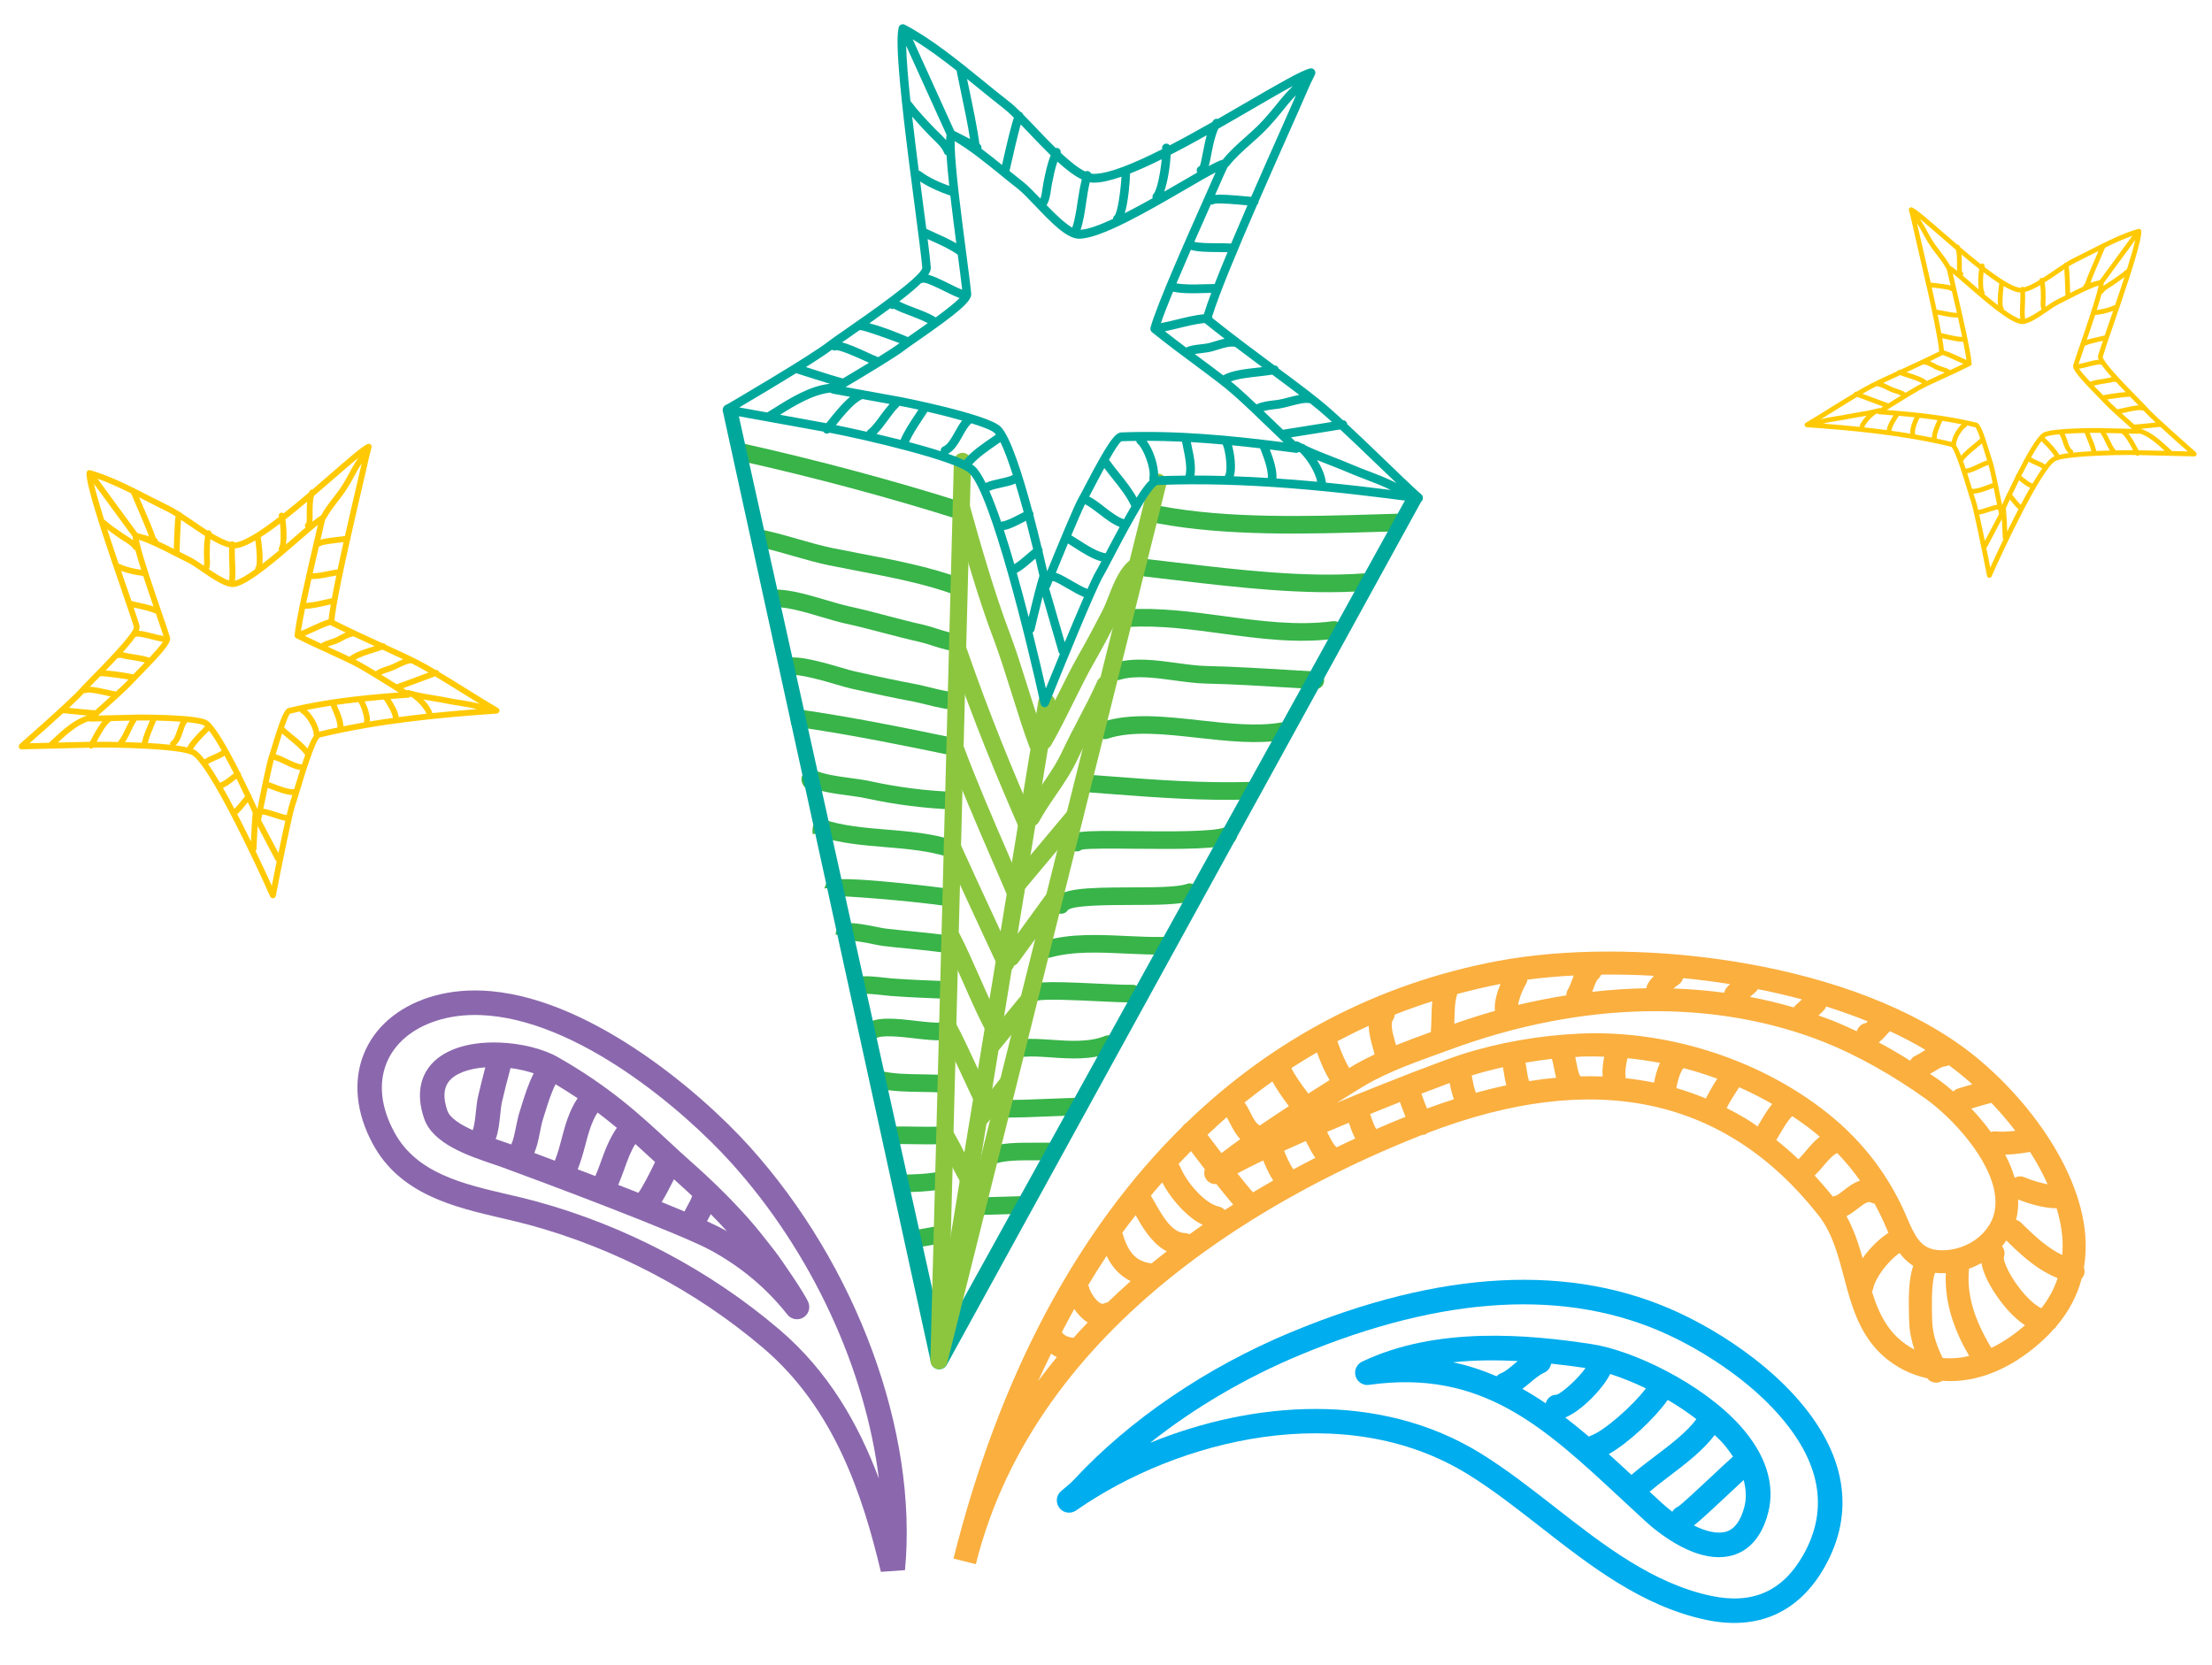 <svg xmlns="http://www.w3.org/2000/svg" width="174" height="131" viewBox="0 0 174 131">
    <g fill="none" fill-rule="evenodd">
        <g>
            <g>
                <path fill="#FFCA05" d="M156.576 42.057c.035-.035.057-.083.055-.132 0-.013.004-.805.018-1.466l1.23 2.148c.02.029.046.051.075.066-.105.613-.195 1.178-.26 1.574-.243-.494-.642-1.284-1.118-2.19zm-4.085-6.324c-.04-.022-.093-.044-.152-.066.204-.368.55-.75.863-1.088.045-.044.081-.088.122-.13.242.282.536.718.856 1.245-.154.116-.334.204-.53.296-.188.09-.385.182-.552.307-.228-.268-.436-.467-.607-.564zm-10.644-.077c.483-.456 1.343-1.27 2.09-2.005l.003.002c.237.013.481.03.728.046.262.02.538.036.806.053-.829.288-1.549.998-2.131 1.582-.09.086-.173.169-.254.248-.48.03-.922.055-1.242.074zm4.373-4.447c.015-.004.031-.004.044-.01.215-.023 1.286.089 1.779.148-.132.163-.428.465-.772.806-.003-.001-.009-.005-.013-.005-.11-.013-.275-.044-.463-.081-.51-.095-.913-.165-1.205-.167.09-.1.19-.21.307-.335.11-.125.22-.24.323-.356zm2.416-3.328c-.071-.231-.22-.635-.42-1.155l.19.033c.423.077.897.165 1.25.312.228.594.428 1.114.537 1.413-.179-.02-.42-.073-.656-.127-.399-.086-.708-.149-.94-.152.05-.136.06-.24.04-.324zm-.931-2.502c-.121-.31-.246-.64-.375-.978.463.16 1.012.252 1.428.28.233.64.49 1.317.725 1.929-.325-.094-.683-.162-1.01-.22-.149-.028-.289-.052-.412-.078l-.002-.002c-.106-.286-.23-.599-.354-.931zm-2.31-6.494l2.598 3.297c.006.064.019.141.037.231-.127-.09-.265-.17-.39-.244-.07-.039-.137-.077-.2-.116-.44-.277-.898-.566-1.314-.906l-.003-.002c-.303-.85-.555-1.618-.706-2.179l-.022-.08zm3.523 1.044c.433.204.863.404 1.271.584.145.065.32.162.507.272-.027.25-.048.812-.038 2.095-.344-.162-.695-.322-1.039-.467 0-.084-.051-.16-.132-.184-.239-.624-.643-1.473-.974-2.164-.068-.145-.136-.285-.194-.413.198.09.4.183.599.277zm2.633 1.382c.352.224.722.457 1.086.669-.06.402-.05.812-.035 1.223.001.074.007.153.016.234.015.156.026.327.01.453-.342-.215-.664-.413-.903-.521-.224-.098-.454-.204-.69-.315-.004-.793.001-1.631.02-2.054l.496.31zm7.544-1.095l.007.19c.017.258.015.43-.001.512-.046.027-.081.073-.092.13-.006.026-.004.055.003.08.01.032.028.058.048.08-.17.158-.365.336-.58.538-.199.186-.418.39-.644.596.06-.475-.007-1.175-.086-1.605.441-.373.895-.771 1.345-1.18-.013.232-.005.462 0 .659zm3.184-3.587c-.023.044-.051.088-.077.13-.103.175-.213.355-.301.531-.232.478-.472.97-.757 1.406-.114.176-.246.358-.379.544-.275.384-.556.783-.742 1.169-.118.062-.294.2-.54.415.009-.118.005-.257-.004-.438l-.007-.18c-.01-.317-.022-.736.055-1.04.43-.393.85-.788 1.255-1.165.566-.527 1.091-1.014 1.497-1.372zm-.683 5.044c-.046.007-.096.016-.156.024-.763.11-1.173.185-1.397.26l.145-.762c.032-.178.072-.357.112-.535.019-.014.04-.036.05-.062.165-.364.448-.757.719-1.14.14-.189.273-.374.39-.554.295-.456.541-.961.78-1.446.075-.153.17-.31.268-.474-.07.36-.169.883-.296 1.512-.178.913-.398 2.036-.615 3.177zm5.33 8.38l.335.178c-.447.188-.94.39-1.377.568l-.632.257c-.174-.099-.35-.198-.521-.297-.16-.092-.328-.19-.495-.283.136-.076.309-.138.463-.195l.184-.066c.136-.053.289-.136.454-.222.257-.14.582-.31.768-.31.011 0 .024-.005.035-.006.29.13.558.257.786.376zm2.644 1.478l1.048.595c-.412-.101-.88-.16-1.314-.215-.252-.03-.494-.057-.706-.096-.31-.051-.626-.092-.946-.134-.43-.055-.867-.112-1.284-.2l-.024-.015c-.037-.022-.083-.026-.125-.018-.06-.013-.127-.026-.19-.042-.045-.013-.09-.006-.132.014-.077-.044-.152-.086-.228-.127l.36-.147c.532-.216 1.147-.466 1.662-.685.645.357 1.27.717 1.88 1.07zm-9.89 3.842c-.287-.31-.64-.587-.991-.85-.2-.152-.39-.299-.559-.446.135-.444.267-.827.35-.898.207-.06.419-.11.626-.166.019.046.048.085.094.107.294.141.821.906.83 1.29.002.04.017.075.037.103-.116.176-.24.454-.388.86zm-1.195 4.307c-.197-.019-.49-.103-.759-.182-.349-.101-.579-.164-.744-.168.064-.404.145-.88.226-1.346.08.025.165.055.255.086.452.154.95.32 1.347.32-.062.231-.112.41-.137.488-.045.127-.11.418-.188.802zm-1.639.365c.01-.016.024-.033.026-.051l.048-.283c.007-.002.018-.002.027-.006.087-.016.44.087.673.155.283.08.564.163.793.19-.113.609-.246 1.359-.369 2.084l-1.198-2.089zm-1.503-.34c.2-.182.364-.41.526-.63.034-.042.066-.088.099-.13.116.227.233.455.34.674-.03.301-.044 1.253-.048 1.837-.301-.566-.621-1.152-.946-1.729.009-.005.022-.01.03-.022zm-.3-2.115c.05-.044.102-.084.148-.125.2.368.398.743.586 1.108l-.212.28c-.141.193-.288.387-.442.54-.261-.458-.522-.9-.781-1.314.257-.11.485-.301.702-.489zm3.868.414c-.32.051-.898-.145-1.324-.29-.116-.04-.22-.072-.315-.105.107-.623.21-1.176.272-1.433.2.04.441.145.697.257.336.149.676.296 1.008.338-.104.362-.215.77-.338 1.233zm.445-1.599c-.29-.02-.628-.169-.963-.316-.26-.116-.512-.224-.746-.275.026-.085.048-.18.08-.29.062-.243.172-.648.284-1.052.147.118.3.237.452.351.393.3.801.612 1.077.967-.059.185-.12.387-.184.615zm8.248-3.58c-.112-.31-.345-.607-.599-.852.199.03.403.055.597.081.318.042.63.083.934.134.217.035.465.066.722.098.39.047.814.1 1.18.183-.934.107-1.878.22-2.834.355zm-2.15.328c-.062-.377-.328-.794-.567-1.14.382-.045.766-.086 1.146-.128.05-.004.087-.031.12-.066.024.004.046.011.07.017.382.231.823.655 1.003 1.041-.588.083-1.18.177-1.772.276zm-4.39-.573c.036.079.07.158.113.244.174.36.377.803.37 1.136-.387.097-.774.196-1.16.305-.083-.438-.472-1.062-.84-1.36.507-.123 1.01-.228 1.518-.325zm1.763-.296c.005.005.007.013.011.016.156.184.472.978.397 1.23-.004.016-.004.029-.004.044-.433.092-.87.189-1.304.292-.022-.393-.226-.82-.41-1.204l-.072-.154c.461-.083.924-.156 1.382-.224zm1.633-.22c.234.328.565.799.625 1.157-.492.084-.98.176-1.47.276.026-.388-.21-.97-.382-1.274.412-.059.82-.11 1.227-.16zm-4.038-6.259c-.399.107-.803.211-1.154.235.084-.494.18-1.021.28-1.545.31.017.74-.079 1.159-.18.154-.035.295-.068.428-.096-.089.524-.17 1.018-.234 1.461-.152.037-.312.08-.48.125zm-.785 1.738c-.22.116-.432.22-.643.313.04-.366.11-.866.21-1.434.411-.014.889-.14 1.315-.255.11-.031.219-.057.322-.084-.052.382-.085.703-.101.964-.372.127-.743.313-1.103.496zm1.876.502c-.13.075-.252.147-.373.198-.079.033-.162.063-.242.092-.193.068-.386.14-.542.248-.015.01-.024.024-.037.039-.346-.147-.706-.303-1.073-.467.189-.088.376-.18.564-.275.345-.177.704-.355 1.044-.475.343.157.676.307 1.008.45-.117.058-.237.124-.349.19zm2.07.672c-.514.182-1.09.386-1.403.67l-.01.014c-.33-.145-.7-.3-1.1-.465l-.31-.13.004-.019c.082-.033.172-.066.26-.097.09-.033.179-.064.261-.1.146-.06.285-.14.417-.22.237-.138.462-.268.688-.283.472.202.922.39 1.356.572l-.164.058zm1.576.943c-.153.08-.296.156-.416.202-.055.022-.114.044-.172.064-.236.089-.506.186-.695.344-.3-.169-.604-.336-.922-.502-.122-.062-.256-.13-.399-.194.283-.193.74-.355 1.154-.502.197-.07.388-.136.544-.204.483.202.935.393 1.35.57-.147.064-.297.143-.444.222zm-3.664-7.592l.027-.002c-.11.595-.22 1.19-.318 1.758-.174.03-.373.074-.584.125-.35.083-.744.177-1.005.178.123-.62.237-1.22.34-1.725.051-.004.105-.02.136-.062.178-.094 1.062-.223 1.404-.272zm-7.291.602c-.007.315.013.64.038.96.034.41.068.795.028 1.128.002.005.004.01.004.018-.36-.1-.866-.393-1.318-.674.072-.212.059-.467.037-.697-.011-.075-.015-.148-.018-.231-.011-.33-.02-.67.014-.996.436.233.855.419 1.215.492zm1.755 1.173c-.033.042-.043.1-.033.154-.506.391-.958.687-1.28.785.041-.366.006-.781-.027-1.186-.024-.297-.05-.602-.048-.89.06-.004.116-.008.17-.02.317-.074.7-.264 1.126-.532.1.548.195 1.523.092 1.689zm1.453-2.826c.075.542.114 1.326-.005 1.525-.026.044-.03.095-.017.141.002.017.013.033.022.05-.344.309-.7.62-1.042.906.037-.55-.103-1.39-.163-1.707.378-.261.784-.57 1.205-.915zm-9.619-1.606c.002.007.004.015.01.022.1.226.233.498.372.794.283.599.629 1.317.862 1.894l-.752-.175-2.675-3.393c.71.22 1.444.523 2.183.858zm-.627 4.555c-.275-.722-.556-1.47-.815-2.187.295.21.597.406.889.594.062.04.136.08.21.123.233.134.496.285.611.461.033.05.083.075.134.08.109.361.254.79.42 1.252-.43-.044-.96-.14-1.359-.312-.03-.013-.06-.015-.09-.011zm.217 6.036c.035 0 .063-.011.09-.031.261.066.54.097.805.128.263.03.527.066.774.13-.219.245-.421.464-.557.614-.057.06-.107.116-.15.168-.218-.037-1.155-.182-1.778-.182.276-.31.526-.592.74-.844.027.01.049.02.076.017zm.992-1.378c.024-.006.046-.017.063-.032.12-.064.68.06 1.016.135.263.057.507.112.713.13-.154.254-.489.656-.829 1.051-.329-.107-.68-.145-1.014-.184-.248-.027-.48-.062-.696-.112.338-.408.584-.731.747-.988zm4.796 5.172c-.68-.384-4.478-.217-4.513-.213-.558.031-1.778.103-2.476.143.634-.602 1.876-1.79 2.175-2.166.06-.074.215-.24.417-.461 1.494-1.634 1.928-2.222 1.845-2.527-.085-.27-.325-.89-.627-1.677-.536-1.399-1.267-3.313-1.53-4.29-.026-.094-.042-.172-.057-.236.74.215 1.54.59 2.31.952.003 0 .009.004.014.005.011.011.026.013.043.02.273.127.545.256.8.37.227.097.557.307.905.527.815.517 1.659 1.051 2.184.93.923-.213 2.67-1.843 4.078-3.151.41-.386.808-.757 1.097-1.005l-.019.11c-.042.231-.127.647-.226 1.167-.358 1.815-.955 4.854-.994 5.852-.004.079.039.147.107.178.788.362 1.549.68 2.223.96.75.312 1.4.582 1.852.819.62.321 1.2.658 1.762.981.285.165.572.329.86.49-2.284.25-4.693.589-7.024 1.24-.274.08-.502.666-1.015 2.614-.064.248-.115.435-.14.509-.119.341-.459 2.385-.626 3.414-.11-.214-.242-.482-.391-.778-.004-.051-.026-.1-.066-.137l-.01-.004c-.203-.391-.431-.829-.672-1.275-.002-.033-.01-.07-.033-.1-.013-.018-.03-.033-.048-.044-.79-1.44-1.69-2.927-2.205-3.217zm-8.88-.498c.413-.41.757-.768.939-.988.053.02.116.02.167-.015.154-.077.976.077 1.328.143.08.015.147.028.215.039-.345.336-.692.667-.96.92-.432-.013-.864-.042-1.289-.071-.134-.011-.264-.02-.4-.028zm-.632 2.25c.546-.541 1.205-1.184 1.93-1.438.03.013.062.026.095.024 0 0 .33-.018.78-.046-.271.362-.523.875-.707 1.252l-.042.088-2.056.12zm2.484-.137c.22-.454.555-1.122.856-1.341.004-.006.008-.011.015-.015l1.209-.072c-.1.182-.184.368-.265.554-.123.283-.235.549-.396.755-.023.024-.034.053-.04.084-.578.008-1.072.024-1.379.035zm1.82-.04c.137-.212.24-.452.343-.686.099-.231.2-.472.332-.67.01-.017.015-.037.02-.055.006-.002.013-.002.02-.002.22-.013.51-.022.831-.031-.026.071-.057.147-.084.226-.15.39-.315.83-.384 1.216-.368-.002-.732-.004-1.077.002zm1.464.003c.067-.336.216-.733.35-1.087.048-.129.098-.252.135-.366.509-.005 1.065-.004 1.567.017-.08.165-.14.356-.195.545-.088.302-.18.612-.345.728-.068.046-.096.13-.076.204.002.007.008.015.01.022-.449-.033-.943-.053-1.446-.063zm3.502-1.05c-.353.38-.75.808-.969 1.243-.213-.042-.468-.075-.75-.104.23-.2.34-.54.436-.875.068-.228.138-.467.24-.606.006-.008.01-.017.014-.026.522.033.94.086 1.087.17.023.012.046.038.074.054l-.132.143zm.406 2.267c.14-.098.301-.178.477-.261.192-.09.388-.184.565-.31.204.345.419.721.632 1.107-.07.057-.14.116-.212.177-.2.172-.411.354-.624.44l-.028.02c-.285-.446-.56-.844-.81-1.173zm4.637 8.301c.289-1.815.882-5.383 1.055-5.894.042-.12.118-.406.222-.803.245-.92.89-3.364 1.19-3.556 3.753-1.049 7.645-1.549 11.29-1.93.081-.01.147-.07.168-.151.016-.083-.026-.164-.098-.202-.7-.38-1.382-.772-2.038-1.153-.591-.34-1.201-.689-1.828-1.034 0-.006 0-.01-.002-.013-.036-.084-.128-.125-.216-.106-.203-.11-.405-.22-.616-.331-.66-.344-1.575-.728-2.635-1.169-.04-.075-.127-.108-.208-.086-.951-.397-2.019-.842-3.114-1.34v-.001c0-.004-.002-.004-.002-.006-.003-.02-.015-.037-.024-.051.072-1.011.427-3.076.81-5.12.034-.04.047-.091.037-.145 0-.003-.003-.005-.003-.009.218-1.157.439-2.297.624-3.223.153-.78.274-1.404.335-1.75.051-.29.117-.585.19-.88.017-.073-.008-.148-.065-.192-.059-.048-.136-.055-.204-.024-.355.18-1.178.945-2.314 2.005-.356.33-.734.681-1.122 1.038-.077-.004-.149.04-.18.114-.008.022-.011.048-.019.07-.523.48-1.062.96-1.59 1.405-.049-.038-.11-.053-.172-.035-.099.035-.161.134-.121.24.002.01.007.023.01.032-1.067.888-2.048 1.582-2.676 1.726-.035.007-.074.012-.114.014-.033-.038-.077-.068-.134-.071-.052-.006-.098.013-.138.044-.338-.07-.772-.274-1.227-.528-.008-.079-.061-.148-.144-.167-.042-.009-.084-.002-.12.017-.348-.204-.7-.428-1.028-.636-.239-.15-.47-.298-.69-.428-.012-.02-.029-.04-.047-.053-.03-.019-.06-.028-.09-.032-.215-.126-.415-.237-.582-.308-.407-.182-.835-.38-1.268-.583-1.316-.617-2.677-1.253-3.947-1.563-.055-.013-.114 0-.16.036-.046.033-.072.088-.073.145 0 .177.05.458.16.857.393 1.48 1.493 4.353 2.298 6.45.43 1.12.797 2.09.92 2.472.024.403-1.921 2.527-2.656 3.326-.316.345-.544.595-.634.71-.577.723-3.74 3.689-3.769 3.716-.053.05-.05.206-.046.214.031.073.105.119.186.115 0 0 3.017-.182 4.32-.255.012.013.025.026.046.033.079.042.17.018.226-.048 1.596-.084 5.677-.12 6.363.267 1.128.64 4.217 6.63 5.308 8.884.039.073.118.115.198.103.081-.012.144-.076.158-.157z" transform="translate(-16 -6) translate(16.702 6.373) scale(-1 1) rotate(2 0 -8937.377)"/>
                <path fill="#8B68AD" d="M67.154 88.074c-1.628 3.26-5.217 4.23-8.69 5.168-.76.204-1.506.406-2.219.627-6.957 2.157-13.45 5.867-18.777 10.727-3.787 3.452-6.005 7.712-7.445 12.02.762-8.652 4.641-17.973 10.734-25.224 3.63-4.32 11.786-11.776 19.317-12.31 1.228-.087 2.393.021 3.464.323 1.94.547 3.377 1.686 4.05 3.202.705 1.595.554 3.486-.434 5.467m2.197-6.246c-.905-2.052-2.785-3.572-5.29-4.28-1.286-.363-2.673-.495-4.123-.39-8.176.58-16.833 8.439-20.658 12.992-8.123 9.672-12.465 22.915-11.061 33.739l1.901.068c1.226-6.088 3.212-12.978 8.65-17.935 5.118-4.671 11.358-8.238 18.046-10.31.693-.213 1.417-.408 2.152-.608 3.703-1 7.9-2.134 9.911-6.169 1.237-2.476 1.404-5 .472-7.107" transform="translate(-16 -6) translate(16.702 6.373) scale(-1 1) rotate(2 0 -2703.91)"/>
                <path fill="#8B68AD" d="M60.487 86.552c-.184.597-1.01 1.142-1.938 1.6-.142-.342-.23-.937-.294-1.402-.061-.441-.123-.87-.217-1.226-.199-.75-.423-1.521-.65-2.276 1.368.051 2.434.419 2.932 1.045.413.519.468 1.277.167 2.259m-4.926 2.83c-.167-.311-.303-.857-.42-1.357-.104-.428-.205-.847-.332-1.201l-.176-.498c-.28-.803-.593-1.682-1.034-2.474.54-.205 1.155-.37 1.806-.476.27.864.534 1.77.768 2.643.075.288.121.637.17.996.093.656.186 1.33.425 1.901-.149.06-.3.116-.428.164-.285.108-.546.208-.78.301m-16.463 7.262l-.26.16c.385-.46.8-.925 1.229-1.393.059.097.112.204.17.294.052.088.094.169.146.253-.53.265-.972.498-1.285.686m3.734-4.043c.01-.009.02-.022.033-.033.327.607.713 1.283 1.031 1.757-.623.277-1.218.546-1.771.803-.081-.143-.155-.285-.245-.432-.169-.272-.321-.54-.4-.766.432-.436.876-.877 1.352-1.329m2.971-2.914c.403.592.676 1.286.963 2.012.153.384.316.774.496 1.156-.527.226-1.053.454-1.574.68-.013-.017-.015-.035-.026-.052-.272-.338-.902-1.438-1.36-2.322.07-.07.14-.134.208-.204.422-.42.854-.845 1.293-1.27m3.234 2.41c-.165-.344-.32-.714-.476-1.107-.336-.849-.722-1.784-1.347-2.624.462-.415.952-.834 1.472-1.257.487.675.787 1.632 1.07 2.582.187.623.393 1.248.648 1.83-.443.186-.902.378-1.367.577m3.142-1.321c-.215-.474-.393-1.031-.573-1.637-.323-1.08-.691-2.262-1.39-3.21.524-.38 1.094-.767 1.695-1.156.367.66.649 1.459.902 2.188l.182.515c.105.294.184.641.268.994.134.568.274 1.145.506 1.646-.463.191-1 .414-1.59.66m4.037-9.44c-1.733.124-3.443.616-4.575 1.317-3.993 2.465-6.28 4.738-8.493 6.936-.544.544-1.086 1.082-1.646 1.613-1.709 1.623-3.144 3.148-4.393 4.658-.658.8-1.265 1.637-1.85 2.446l-.107.147c-.506.696-2.28 3.502-2.518 4.165-.163.452.03.954.454 1.178.166.088.344.123.52.11.276-.018.537-.154.71-.39 1.56-2.114 3.45-3.823 5.775-5.22 2.38-1.43 13.358-5.977 16.167-7.116.224-.092.483-.19.76-.294 1.983-.75 4.701-1.775 5.313-3.769.62-2.024.07-3.305-.502-4.023-1.03-1.298-3.077-1.939-5.615-1.757" transform="translate(-16 -6) translate(16.702 6.373) scale(-1 1) rotate(2 0 -2633.86)"/>
                <path fill="#FAAF3F" d="M155.002 104.937c.042-.028.073-.067.112-.098.372.702.744 1.4 1.1 2.124-.499-.628-1.013-1.237-1.541-1.834.114-.06.227-.12.33-.192zM98.771 88.632c-.293-.468-.628-.991-1.027-1.44.823-.507 1.67-.982 2.555-1.407.384.553.75 1.077 1.04 1.604-.649.36-1.287.742-1.907 1.168-.162.112-.314.249-.473.366-.062-.098-.122-.188-.188-.291zM94.097 89.9c.14-.126.273-.259.418-.381.535-.463 1.104-.898 1.69-1.317.362.33.75.944 1.03 1.39.1.161.193.303.288.446-.575.494-1.139 1.015-1.684 1.57-.156-.123-.403-.396-.58-.593-.335-.374-.717-.792-1.162-1.115zm-1.146 4.669c-.095-.031-.35-.218-.521-.34-.352-.257-.827-.6-1.378-.773.513-.78 1.083-1.524 1.714-2.225.347.124.8.61 1.145.996.233.259.459.502.695.71-.473.543-.932 1.116-1.379 1.711-.086-.038-.174-.07-.276-.08zm-3.989 3.076c.07-.175.137-.349.2-.518.24-.628.516-1.233.817-1.823.093-.02.188-.045.278-.098.207-.123.509.05 1.106.488.273.197.552.39.851.522-.547 1.075-.879 2.214-1.155 3.351-.585-.775-1.34-1.47-2.097-1.922zm-7.496.22c-.75-.768-1.075-1.68-.996-2.789.213-2.982 3.283-6.398 5.168-7.851 2.522-1.938 5.276-3.626 7.848-4.754 8.494-3.723 18.907-3.89 29.32-.472l.997.322c1.947.629 3.961 1.278 5.732 2.2.156.08 1.105.614 2.422 1.377-4.277-1.607-8.468-3.036-9.9-3.447-2.888-.825-6.231-1.293-9.416-1.32-5.923-.05-12.137 1.87-17.048 5.265-.79.547-1.553 1.136-2.264 1.75-2.651 2.29-4.624 5.094-5.86 8.335-.583 1.528-1.028 2.458-2.252 2.64-1.343.2-2.814-.292-3.75-1.255zm8.951 4.352c-.51 1.88-1.258 3.554-3.136 4.65l-.038.019c.199-.684.34-1.428.331-2.26l-.001-.29c-.009-1.484-.062-2.979-.471-4.035.01-.009.025-.012.038-.02.409-.286.733-.636 1-1.023.964.62 1.992 1.925 2.168 2.71.021.092.066.171.11.249zm-7.468 5.328c.961-1.78 1.812-4.01 1.615-6.576.283.002.566-.012.848-.05.178.426.336 1.374.348 3.428l.004.298c.01 1.079-.283 1.973-.718 2.986-.722.095-1.424.049-2.097-.086zm-4.469-2.258c.489-.345.934-.797 1.295-1.227.702-.832 1.78-2.454 1.957-3.788.32.164.65.302.992.41.265 1.95-.219 3.918-1.534 6.293-1.124-.498-2.068-1.163-2.71-1.688zm-2.696-3.617c.464-.207.906-.458 1.326-.746.958-.664 1.805-1.508 2.608-2.358.114.15.22.3.35.442-.181.245-.243.568-.11.87.055.323-.444 1.674-1.557 3.003-.55.653-.994.982-1.252 1.11-.604-.713-1.056-1.488-1.365-2.321zm-.112-5.498c1.122-.027 2.484-.566 3-.79 0 .557.069 1.087.22 1.586-.134.047-.263.114-.367.223-1.004 1.073-2.014 2.076-3.167 2.673-.05-.454-.078-.916-.055-1.398.032-.75.167-1.519.369-2.294zm3.897-4.356c-.288.599-.523 1.213-.681 1.842-.237-.11-.511-.132-.767-.012-.52.243-1.23.486-1.809.62.358-.876.793-1.748 1.295-2.598.585.091 1.29.153 1.962.148zm2.475-3.732l.06.016c-.512.575-1.009 1.212-1.473 1.895-.124-.038-.256-.053-.39-.034-.408.062-.977.051-1.535.01.561-.792 1.172-1.552 1.806-2.268.512.112 1.035.248 1.532.381zm1.99-3.38c.254.011.551.186.865.37.121.071.242.121.36.185-.239.178-.491.349-.727.53-.311.241-.679.562-1.062.918-.107-.098-.23-.181-.38-.22l-.578-.153c-.18-.048-.368-.09-.554-.138.594-.57 1.193-1.096 1.793-1.564.09.035.183.068.283.071zm4.276-2.895c.072.065.15.148.23.233.184.195.403.424.666.597-.806.471-1.616.98-2.427 1.53-.102-.165-.245-.308-.442-.382-.173-.064-.342-.17-.52-.273-.082-.05-.176-.104-.269-.155.868-.563 1.793-1.08 2.748-1.568.005.006.007.012.014.018zm5.126-1.833c.135.136.285.259.43.385-.37.146-.744.29-1.108.45-.617.27-1.238.575-1.861.898-.112-.34-.402-.587-.753-.625-.037-.031-.086-.078-.132-.125 1.042-.467 2.123-.892 3.224-1.282.045.109.11.21.2.299zm19.733-3.012c-.053-.135-.112-.276-.174-.416 1.269.02 2.49.088 3.654.198.015.121.055.237.126.347.33.515.592 1.164.671 1.612-1.279-.257-2.549-.462-3.814-.618-.01-.158-.048-.317-.143-.459-.121-.17-.216-.41-.32-.664zm-2.333-.411c.053.117.127.226.233.314.165.14.288.447.417.772.033.077.073.162.106.243-1.438-.11-2.864-.159-4.274-.135-.017-.122-.057-.241-.126-.35-.141-.224-.32-.416-.499-.606 1.409-.133 2.791-.207 4.143-.238zm-6.438.502c.067.21.209.402.417.518.139.078.258.173.373.27-1.344.093-2.67.251-3.971.472-.031-.119-.085-.234-.166-.336-.1-.125-.207-.225-.316-.327 1.222-.238 2.446-.436 3.663-.597zm-8.665 2.53c-.159-.144-.32-.28-.483-.417-.045-.038-.086-.078-.13-.116 1.13-.348 2.279-.656 3.44-.928.047.069.088.141.154.196.117.099.238.194.357.287.049.038.088.07.133.107-1.161.262-2.302.576-3.417.946-.023-.024-.031-.054-.054-.074zm26.758.052c.007.132.023.25.03.378-1.082-.336-2.166-.643-3.249-.906.004-.022.018-.041.02-.064.022-.643-.218-1.386-.517-2.036 1.16.18 2.298.412 3.425.673.207.55.252 1.263.291 1.955zm29.71 22.82c.394-.273.718-.653.975-1.062.354.587.7 1.186 1.041 1.792-.147.217-.397.402-.906.471-.383-.399-.768-.787-1.162-1.172.017-.01.036-.019.052-.03zm-1.712-5.144c.523.732 1.03 1.485 1.53 2.25-.016.042-.042.075-.051.12-.107.476-.518 1.148-.892 1.341-.11.052-.183.054-.294.002-.083-.038-.169-.05-.252-.062-.616-.55-1.237-1.086-1.867-1.604.133-.07.26-.146.378-.23.7-.483 1.146-1.144 1.448-1.817zm-2.392-3.122c.367.447.74.884 1.097 1.348-.007.02-.022.034-.026.055-.403 1.566-1.011 2.24-2.192 2.427-.407-.31-.821-.604-1.232-.903.081-.046.162-.091.24-.145 1-.69 1.638-1.87 2.113-2.782zm-6.922-4.646c-.464-.334-.973-.684-1.517-1.046.366-.418.597-.913.784-1.317.064-.138.148-.314.22-.45.529.43 1.047.88 1.561 1.333-.271.394-.646.92-1.048 1.48zm-2.376-3.123c-.2.432-.425.922-.718 1.055-.774-.489-1.564-.975-2.336-1.443.463-.646.953-1.419 1.234-1.988.76.504 1.507 1.03 2.243 1.582-.166.247-.3.522-.423.794zm-3.364-3.353c-.16.404-.73 1.318-1.252 2.031-.62-.366-1.196-.702-1.71-1 .33-.59.633-1.321.918-2.21.692.37 1.383.752 2.056 1.16-.004.007-.01.012-.012.019zm-6.186-3.131c.847.35 1.68.726 2.506 1.127-.271.889-.558 1.6-.855 2.138-.28-.153-.464-.257-.528-.29-.49-.255-.996-.49-1.508-.71.03-.146.07-.308.112-.475.135-.551.28-1.174.273-1.79zm-4.949-.402c-.022-.43-.05-.89-.115-1.348 1.01.28 2.007.593 2.986.942.022.148.065.292.162.421.235.307.03 1.14-.118 1.747-.02.083-.036.162-.055.241-.928-.334-1.866-.642-2.787-.939-.002-.017.01-.03.007-.05-.04-.322-.059-.666-.08-1.014zm-15.299 3.662c.12.489.249 1.053.192 1.412-.007.053.005.104.007.155-.755.109-1.497.25-2.224.425-.12-.539-.286-1.062-.523-1.535.848-.193 1.695-.345 2.548-.457zm-7.01 1.854c.864-.347 1.739-.658 2.631-.924.323.396.51 1.06.613 1.552-.784.257-1.545.56-2.29.9-.287-.527-.613-1.036-.953-1.528zm8.83-2.039c.603-.036 1.207-.076 1.806-.07.157.001.316.015.475.02-.033.171-.064.347-.093.525-.059.387-.121.785-.25.982-.006.009-.006.017-.013.024-.588.007-1.17.031-1.745.073.025-.523-.067-1.062-.18-1.554zm3.98.751c.037-.24.07-.476.134-.687.003-.012 0-.024.003-.036.7.054 1.397.131 2.087.224-.024.183-.057.361-.074.553-.035.338-.08.645-.159.911-.723-.088-1.436-.155-2.138-.193.065-.263.108-.523.146-.772zm3.952.237c.015-.152.038-.292.059-.437.85.16 1.68.345 2.476.564l-.022.156c-.05.324-.13.861-.257 1.213-.817-.193-1.623-.364-2.415-.502.078-.342.128-.682.159-.994zm4.289.657c.635.21 1.398.468 2.25.761-.118.4-.255.796-.401 1.183-.72-.238-1.431-.456-2.134-.653.142-.44.225-.892.285-1.29zm3.961 1.362c.761.271 1.557.558 2.379.858-.18.639-.335 1.006-.439 1.2-.81-.32-1.588-.613-2.339-.884.144-.378.275-.77.4-1.174zm4.075 1.486c.582.218 1.164.439 1.74.66l-.109.224c-.176.38-.37.797-.599 1.013-.502-.22-.999-.437-1.49-.64.165-.335.315-.765.458-1.257zm3.276 1.65c.052-.114.105-.22.157-.328.6.237 1.177.47 1.738.701l-.093.24c-.18.464-.357.903-.595 1.248-.59-.294-1.176-.573-1.754-.844.223-.335.395-.692.547-1.017zm3.492 1.267l.074-.188c.772.337 1.462.654 2.06.95-.557.75-1.02 1.356-1.154 1.496-.01.01-.012.024-.022.036-.544-.302-1.082-.596-1.623-.877.285-.466.487-.96.665-1.417zm3.81 1.543c.194.005.388-.043.546-.153.087-.06.164-.135.226-.227.176-.246.194-.548.1-.816.38-.526.743-1.039 1.038-1.467.342.324.683.647 1.016.98-.038.059-.084.11-.107.18-.47 1.296-1.865 3.017-2.965 3.283-.181.043-.323.15-.442.276-.226-.137-.45-.26-.675-.394.3-.373.763-.982 1.264-1.662zm1.629 2.908c1.15-.797 2.103-2.11 2.63-3.19.309.336.623.664.927 1.007-.093.17-.188.352-.288.544-.563 1.08-1.264 2.426-2.275 2.494-.137.01-.26.05-.368.112-.356-.24-.711-.48-1.068-.71.148-.08.298-.158.442-.257zm.573-7.805c-7.05-6.365-15.427-10.414-24.888-11.866-10.245-1.572-26.81.651-36.232 7.92-4.266 3.285-8.982 9.463-9.246 15.26-.04.886.033 1.728.197 2.538-.042.148-.06.305-.017.467.04.15.124.273.222.378.402 1.336 1.1 2.553 2.089 3.646.065.11.16.2.267.274.142.143.271.29.42.428 2.704 2.503 5.704 3.628 8.478 3.309.022.014.04.036.067.048.3.138.637.095.89-.08.078-.054.146-.125.204-.203.644-.176 1.276-.406 1.876-.75 3.11-1.784 3.767-4.682 4.402-7.462.412-1.802.799-3.506 1.826-4.907 7.02-9.585 17.24-12.106 30.498-7.548.054.036.102.083.166.107.086.035.176.028.266.033l.026.01c11.186 3.965 30.766 13.463 36.244 32.518l1.741-.502c-4.09-14.23-10.646-25.495-19.18-33.33-.082-.115-.182-.217-.316-.288z" transform="translate(-16 -6) translate(16.702 6.373) scale(-1 1) rotate(2 0 -6686.2)"/>
                <path fill="#00ADEE" d="M110.637 114.06c-1.975 1.317-3.873 2.91-5.707 4.45-3.667 3.073-7.454 6.25-12.017 7.382-3.223.8-5.62-.161-7.335-2.938-2.194-3.552-1.642-7.34 1.64-11.256.813-.974 1.79-1.935 2.897-2.857 1.639-1.364 3.581-2.64 5.472-3.598 7.761-3.93 17.52-3.734 29.006.586 4.345 1.637 8.461 3.87 12.01 6.49-8.17-3.004-18.166-3.465-25.966 1.74m32.027.924c-4.526-4.55-10.703-8.44-17.392-10.956-12.01-4.52-22.293-4.69-30.558-.504-1.424.72-3.594 1.972-5.834 3.835-1.196.996-2.253 2.038-3.144 3.102-3.818 4.558-4.44 9.23-1.799 13.508 2.15 3.482 5.412 4.794 9.437 3.797 4.998-1.239 8.962-4.563 12.793-7.778 1.88-1.575 3.654-3.063 5.541-4.324 9.533-6.36 22.7-3.542 30.899 1.77.411.266.953.18 1.264-.191.017-.019.031-.039.044-.057.3-.421.217-1.002-.187-1.321l-.219-.171c-.292-.225-.595-.456-.845-.71" transform="translate(-16 -6) translate(16.702 6.373) scale(-1 1) rotate(2 0 -6371.616)"/>
                <path fill="#00ADEE" d="M127.323 107.718c-.107-.103-.23-.19-.38-.235-.276-.085-.657-.382-1.028-.673-.094-.075-.195-.152-.296-.23 1.65-.14 3.37-.202 5.094-.078-1.204.29-2.317.716-3.39 1.216m-13.441 11.135c-.103-.162-.248-.302-.452-.373-.31-.182-1.737-1.426-2.68-2.251-.685-.6-1.333-1.165-1.79-1.544.236-.384.497-.77.828-1.164.169-.2.37-.388.553-.583.92 1.145 2.324 2.16 3.725 3.142.567.399 1.085.772 1.548 1.132-.316.314-.626.623-.948.94-.244.241-.512.475-.784.7m-4.175 1.715c-.674-.174-1.18-.814-1.505-1.902-.202-.68-.182-1.387-.018-2.11.382.326.829.716 1.297 1.125 1.573 1.377 2.31 2.003 2.743 2.31-.91.494-1.811.759-2.517.577m10.385-7.914c-1.038-.314-3.366-2.208-4.478-3.572.976-.51 1.919-.924 2.773-1.229.662 1.21 2.43 2.866 3.651 3.295-.608.505-1.213 1.029-1.812 1.576-.045-.022-.082-.055-.134-.07m-4.917 1.849c-1.282-.897-2.706-1.902-3.436-2.869.695-.573 1.43-1.106 2.192-1.585 1.059 1.389 3.177 3.26 4.787 4.1-.57.552-1.147 1.116-1.724 1.693-.543-.435-1.159-.876-1.819-1.34m7.822-7.625c.072.304.265.572.575.693.368.143.767.456 1.152.759.197.154.4.309.607.452-.612.373-1.211.772-1.795 1.2-.122-.386-.447-.662-.879-.645-.446-.125-1.745-1.215-2.348-2.02.836-.156 1.742-.303 2.688-.439m-3.228-1.425c-3.28.619-8.59 3.406-11.462 6.831-1.937 2.315-2.613 4.713-1.953 6.93.66 2.222 1.925 2.98 2.87 3.224 2.82.727 5.913-2.042 6.795-2.907.613-.6 1.21-1.2 1.799-1.786 5.951-5.944 10.653-10.637 19.554-9.698.327.035.639-.1.841-.34.088-.105.154-.231.191-.373.123-.46-.11-.939-.547-1.13-5.97-2.605-13.182-1.676-18.088-.751" transform="translate(-16 -6) translate(16.702 6.373) scale(-1 1) rotate(2 0 -6891.466)"/>
                <g>
                    <path fill="#38B449" d="M21.641 39.332c0-.047-.005-.095-.016-.145-.079-.372-.44-.61-.804-.527-5.297 1.192-11.574 1.221-17.112 1.249l-1.444.007c-.373.002-.674.314-.67.696.001.384.306.69.68.689l1.442-.01c5.604-.025 11.958-.056 17.393-1.28.318-.069.533-.36.531-.679M22.794 43.478c0-.032-.002-.065-.007-.096-.054-.378-.397-.64-.766-.586-.786.116-1.591.241-2.411.368-4.68.72-9.983 1.535-14.58 1.35-.374-.015-.688.282-.704.664-.01.377.276.704.65.718 4.724.19 10.095-.635 14.833-1.364.818-.127 1.62-.25 2.406-.366.337-.05.58-.347.579-.688M24.395 47.387c-.002-.37-.292-.676-.657-.687-2.549-.075-5.12.366-7.602.79-2.824.481-5.74.98-8.568.7-.371-.037-.701.242-.737.622-.041.384.235.718.608.757 3.003.297 6.01-.217 8.92-.715 2.42-.413 4.924-.84 7.34-.77.373.01.685-.29.696-.671v-.026zM25.322 51.533c-.002-.306-.203-.584-.506-.664-1.496-.399-3.197-.107-4.844.176-.834.145-1.623.28-2.348.321-2.09.118-4.363.335-6.56.546-.69.066-1.367.13-2.02.19-.371.036-.65.362-.614.752.035.38.363.66.734.626.655-.059 1.333-.125 2.025-.19 2.187-.21 4.448-.425 6.51-.543.8-.044 1.663-.193 2.498-.336 1.505-.26 3.062-.529 4.278-.204.36.098.73-.125.823-.494.017-.06.024-.12.024-.18M26.476 56.14c-.001-.299-.192-.572-.486-.66-2.222-.66-4.996-.254-7.678.137-2.203.325-4.483.658-6.388.393-.37-.051-.712.213-.762.591-.047.38.21.728.58.78 2.093.291 4.466-.056 6.762-.392 2.657-.39 5.167-.757 7.108-.18.358.106.733-.105.837-.472.018-.066.03-.132.027-.196M27.853 60.285c0-.024 0-.046-.003-.07-.038-.38-.372-.655-.743-.615l-1.711.19c-3.638.403-7.075.787-10.948.81-.374.003-.675.315-.673.697.003.382.308.69.682.688 3.94-.025 7.41-.41 11.084-.82l1.708-.19c.348-.036.606-.34.604-.69M29.008 64.891c0-.03-.002-.06-.006-.09-.116-.88-.807-.848-5.302-.646-2.478.112-6.223.28-7.063-.059-.348-.14-.74.033-.877.39-.138.354.034.756.38.897 1.028.417 3.807.325 7.619.155 1.629-.074 3.632-.164 4.18-.08.134.098.306.147.486.122.339-.048.586-.345.583-.689M30.395 69.747c0-.144-.041-.289-.125-.413-.587-.86-2.298-.895-6.058-.772-1.737.059-3.706.123-4.435-.117-.353-.118-.735.08-.852.446-.113.362.08.753.438.87.95.316 2.865.252 4.892.184 1.673-.053 4.474-.147 4.937.219.213.312.618.37.925.154.185-.134.28-.35.278-.571M31.537 73.178c-.001-.31-.208-.591-.516-.668-2.002-.494-4.221-.312-6.365-.134-1.06.086-2.061.167-3.037.174-.373.002-.675.314-.67.696 0 .382.306.69.679.689 1.024-.008 2.099-.096 3.137-.182 2.038-.167 4.146-.34 5.938.103.363.088.727-.14.815-.51.014-.056.02-.113.02-.168M32.91 76.63c0-.167-.058-.332-.179-.464-.42-.468-1.323-.489-5.693-.125-1.107.092-2.15.178-2.691.182-.375.002-.675.314-.673.696.002.384.305.69.678.688.598-.003 1.615-.09 2.793-.187 1.561-.13 4.148-.345 4.718-.207.253.17.596.15.829-.068.145-.138.22-.325.219-.515M33.725 80.892c-.001-.361-.28-.664-.636-.686-.682-.039-1.446.04-2.254.124-1.38.144-2.945.307-4.204-.158-.35-.128-.738.057-.865.417-.127.358.056.757.407.885 1.548.572 3.274.393 4.799.234.753-.08 1.465-.153 2.041-.12.372.02.69-.271.71-.652.002-.014.002-.03.002-.044M35.67 85.61c0-.007 0-.017-.002-.026-.014-.382-.33-.677-.703-.663-1.306.055-2.515.048-3.796.04-.737-.003-1.485-.009-2.266-.001-.37.003-.67.316-.67.696v.003c.003.382.31.69.683.685.773-.007 1.514-.003 2.246 0 1.295.01 2.52.017 3.86-.04.365-.015.65-.323.648-.694M36.593 89.293c-.001-.277-.168-.538-.437-.642-.992-.384-2.463-.325-3.764-.276-.353.015-.69.028-.987.03-.375.001-.674.314-.672.695.001.384.306.691.68.69.31-.003.662-.017 1.031-.032 1.114-.042 2.497-.097 3.234.187.35.136.74-.046.872-.404.03-.08.045-.165.043-.248M37.518 93.209c-.002-.382-.306-.689-.68-.687l-3.155.02c-.373.002-.675.314-.671.696.002.382.307.69.68.69l3.155-.023c.374-.002.675-.314.671-.696" transform="translate(-16 -6) translate(16.702 6.373) scale(-1 1) rotate(2 -57.097 -3151.972)"/>
                    <path fill="#8CC63F" d="M37.182 38.079c-.002-.31-.206-.59-.513-.667-.362-.092-.728.134-.818.507-.754 3.137-1.756 7.146-2.843 10.335-.418 1.225-.87 2.865-1.308 4.45-.433 1.566-.84 3.046-1.197 4.073-.124.362.061.757.413.883.351.127.739-.06.863-.42.37-1.069.785-2.571 1.223-4.16.432-1.566.88-3.184 1.283-4.37 1.105-3.245 2.118-7.296 2.877-10.462.015-.057.022-.114.02-.17M37.788 49.457c-.002-.292-.186-.564-.472-.656-.357-.114-.735.087-.848.452-1.726 5.597-3.342 9.858-4.83 13.628-.14.354.028.756.374.9.348.143.739-.028.88-.382 1.498-3.796 3.126-8.086 4.864-13.73.023-.07.034-.142.032-.212M38.294 57.139c-.001-.289-.18-.555-.459-.652-.353-.123-.737.071-.857.433-.926 2.795-2.17 5.968-3.269 8.769-.382.971-.743 1.891-1.062 2.727-.136.352.034.756.38.896.35.14.741-.035.88-.391.317-.834.678-1.75 1.058-2.716 1.103-2.817 2.357-6.009 3.292-8.84.025-.076.037-.151.037-.226M38.8 64.879c-.001-.268-.157-.524-.416-.634-.344-.149-.74.018-.884.371-.836 2.044-1.837 4.411-2.768 6.617l-1.127 2.672c-.148.348.011.756.354.907.342.152.74-.011.888-.362l1.126-2.668c.933-2.211 1.936-4.582 2.774-6.633.036-.089.054-.18.054-.27M39.072 72.034c-.002-.255-.142-.501-.384-.619-.335-.167-.74-.022-.902.323-.526 1.124-1.006 2.327-1.471 3.49-.56 1.399-1.087 2.723-1.685 3.904-.17.341-.039.756.293.933.33.176.739.042.91-.298.624-1.236 1.187-2.648 1.734-4.016.456-1.144.93-2.329 1.439-3.414.045-.097.066-.202.066-.303M39.685 78.894c-.001-.252-.138-.494-.373-.614-.333-.172-.739-.036-.908.307-.556 1.131-1.183 2.617-1.788 4.055-.264.626-.524 1.24-.766 1.798-.153.35.002.76.344.914.341.154.741-.002.892-.35.246-.564.504-1.181.77-1.813.597-1.42 1.218-2.887 1.756-3.982.05-.1.073-.209.073-.315M40.085 87.632c-.002-.24-.126-.474-.347-.6-.324-.188-.737-.069-.92.266-.342.63-.637 1.265-.917 1.88-.303.663-.59 1.291-.87 1.726-.204.322-.118.75.194.959.312.21.73.121.937-.199.331-.517.64-1.19.965-1.9.27-.592.549-1.205.87-1.79.059-.109.088-.227.088-.342" transform="translate(-16 -6) translate(16.702 6.373) scale(-1 1) rotate(2 -57.097 -3151.972)"/>
                    <path fill="#38B449" d="M53.882 33.916l-.333-1.341c-6.039 1.572-11.885 3.362-17.374 5.318l.445 1.306c5.453-1.941 11.262-3.719 17.262-5.283M52.752 40.737l-.244-1.361c-.864.163-1.924.507-3.046.87-.925.301-1.88.612-2.72.814-.697.169-1.418.332-2.15.5-2.673.607-5.436 1.237-7.847 2.221l.501 1.286c2.31-.944 5.02-1.561 7.64-2.156.737-.17 1.464-.334 2.165-.503.892-.215 1.871-.533 2.82-.841 1.08-.351 2.1-.682 2.881-.83M51.997 44.225c-1.216-.236-3.073.386-4.709.935-.63.211-1.223.41-1.684.525-1.02.258-2.038.564-3.023.86-.908.272-1.846.553-2.773.793-.328.085-.693.215-1.078.353-.526.189-1.25.446-1.545.424l-.1 1.38c.577.045 1.313-.22 2.093-.499.355-.126.69-.247.96-.315.952-.247 1.903-.533 2.824-.808.97-.292 1.973-.594 2.965-.843.511-.129 1.128-.336 1.781-.555 1.41-.472 3.163-1.06 4.036-.889l.253-1.36zM51.057 49.703c-.896-.413-2.578.087-4.688.784-.436.145-.814.27-1.073.336-1.874.493-3.395.867-4.791 1.18-.334.077-.71.183-1.098.293-.74.211-1.582.452-2.104.432l-.052 1.383c.734.029 1.641-.232 2.518-.482.363-.102.713-.203 1.025-.273 1.41-.318 2.947-.696 4.838-1.19.276-.074.682-.206 1.152-.362.88-.29 3.218-1.063 3.715-.84l.558-1.26zM50.501 53.885l-.68-.103-.021-.122c-4.115.733-8.455 1.773-12.547 2.775l.316 1.346c3.895-.953 8.013-1.943 11.931-2.66.23.115.56.124.955-.31l.046-.926zM48.436 59.196c0 .024.002.046.005.072.025.208.147.349.255.415l.247-.43-.394-.4c-.049.053-.115.182-.113.343m1.352-.007c0 .178-.055.41-.278.641l-.204-.207.041.08c-.893.467-2.029.66-3.127.847-.549.094-1.069.182-1.525.3-2.154.552-4.556.943-6.76 1.1l-.094-1.382c2.126-.15 4.445-.527 6.524-1.063.512-.129 1.082-.228 1.635-.32.995-.17 2.025-.345 2.734-.714l.331-.173.32.195c.22.134.366.353.396.6.004.03.007.063.007.096M49.066 63.248c-.001-.15-.026-.294-.075-.437l-.226-.663-.644.242c-1.473.553-3.13.75-4.888.959-1.79.21-3.642.431-5.33 1.063l.465 1.3c1.539-.577 3.31-.786 5.02-.99 1.757-.207 3.574-.424 5.198-1.032l-.1-.283.557.103c.016-.088.023-.176.023-.262M48.292 67.808l-.23-.56c-.635-.579-9.595.922-9.683.938l.237 1.361c3.179-.582 8.38-1.137 8.892-1.104l.043-.675.741.04zM47.527 71.458c-.002-.246-.112-.475-.298-.631-.44-.364-1.163-.276-2.98.154-.28.066-.515.125-.647.143-.643.101-1.287.186-1.934.272-1.039.14-2.113.281-3.16.481l.246 1.36c1.01-.192 2.069-.331 3.09-.47.653-.086 1.31-.172 1.96-.275.153-.022.424-.084.75-.161.504-.12 1.683-.4 1.98-.346-.132-.023-.378-.224-.36-.53l1.353.024v-.02zM46.442 75.124c-.423-.415-1.187-.354-2.709-.128-.21.03-.394.058-.53.073-1.423.152-2.82.259-4.37.37l.095 1.382c1.564-.114 2.974-.22 4.416-.377.149-.016.354-.045.583-.08.438-.065 1.466-.217 1.726-.145 0 0-.07-.019-.145-.094l.934-1zM45.505 78.655c-.861-.674-2.425-.437-4.08-.185-.767.115-1.562.235-2.02.198l-.11 1.38c.613.05 1.447-.076 2.328-.21.992-.15 2.651-.402 3.062-.083l.82-1.1zM44.095 83.564c.073.065.147.098.19.109l.072-.29-.262.181zm1.132-.497c0 .073-.011.15-.03.23.026-.107.02-.285-.082-.44l-.599.416.099.4c-1.096.283-2.232.34-3.328.393-.608.03-1.238.06-1.835.13l-.154-1.373c.642-.078 1.293-.109 1.923-.14 1.078-.053 2.097-.103 3.062-.353l.165-.042.165.042c.233.06.406.182.513.368.065.114.1.237.1.369zM43.797 88.094l-.009-1.382c-.675.003-1.336.036-1.998.07-.644.033-1.288.064-1.943.07l.009 1.382c.674-.004 1.338-.037 2-.07.642-.033 1.286-.066 1.94-.07M43.257 91.904l-.009-1.384-.39.003c-.892.008-1.732.017-2.56-.093l-.175 1.373c.922.122 1.85.112 2.745.103l.39-.002zM42.131 94.917L40.552 94.697 40.371 96.069 41.948 96.289z" transform="translate(-16 -6) translate(16.702 6.373) scale(-1 1) rotate(2 -57.097 -3151.972)"/>
                    <path fill="#8CC63F" d="M31.325 56.8c-.001-.128-.037-.258-.11-.374-.539-.841-1.192-2.05-1.823-3.217-.592-1.095-1.204-2.226-1.73-3.07-.724-1.161-1.388-2.33-2-3.42-.167-.294-.332-.678-.508-1.086-.457-1.057-.975-2.256-1.881-2.853-.314-.208-.732-.116-.937.205-.2.322-.111.75.203.957.567.375.997 1.372 1.378 2.252.192.44.371.855.572 1.215.619 1.104 1.293 2.288 2.034 3.475.502.806 1.103 1.919 1.686 2.995.643 1.192 1.308 2.422 1.875 3.305.205.322.623.41.936.2.198-.134.307-.356.305-.583M32.489 62.791c-.002-.12-.033-.239-.097-.349-.456-.784-.978-1.49-1.484-2.176-.63-.856-1.227-1.665-1.707-2.613-.433-.848-.906-1.68-1.366-2.485-.563-.991-1.097-1.93-1.562-2.901-.163-.344-.569-.487-.904-.318-.336.167-.474.582-.31.926.486 1.017 1.056 2.02 1.61 2.991.449.79.915 1.605 1.331 2.426.535 1.05 1.193 1.945 1.83 2.808.506.685.981 1.331 1.403 2.051.19.329.606.435.926.24.213-.132.332-.363.33-.6M33.647 67.86c-.002-.166-.061-.333-.18-.465L28.93 62.35c-.253-.281-.68-.301-.955-.04-.274.258-.29.696-.04.976l4.54 5.047c.25.28.68.297.954.04.145-.137.219-.325.219-.514M34.47 73.736c0-.15-.048-.301-.147-.428l-3.407-4.361c-.233-.298-.66-.346-.95-.109-.291.239-.34.676-.104.974l3.404 4.361c.234.297.659.347.95.108.168-.137.256-.341.254-.545M36.203 80.531c-.002-.163-.06-.329-.176-.46l-2.836-3.213c-.25-.283-.678-.305-.955-.048-.276.256-.297.695-.046.977L35.026 81c.25.283.676.305.954.05.147-.138.223-.327.223-.518M37.25 86.176c0-.16-.054-.32-.165-.45l-2.041-2.41c-.246-.288-.673-.32-.956-.068-.282.25-.312.69-.067.976l2.044 2.409c.245.288.67.32.952.07.156-.138.235-.333.233-.527" transform="translate(-16 -6) translate(16.702 6.373) scale(-1 1) rotate(2 -57.097 -3151.972)"/>
                    <path fill="#00A89C" d="M54.967 29.971c-.002-.325-.214-.465-.537-.527-.368-.072-.533.017-.603.391l-13.615 73.513L1.25 38.345c-.195-.327-.324-.31-.642-.11-.318.198-.55.378-.355.703l39.724 66.66c.145.242.421.37.696.317.276-.05.491-.27.543-.55l13.75-75.394z" transform="translate(-16 -6) translate(16.702 6.373) scale(-1 1) rotate(2 -57.097 -3151.972)"/>
                    <path fill="#8CC63F" d="M41.195 104.951c0-.044-.003-.09-.014-.134L30.956 53.672c-.075-.375-.432-.617-.798-.54-.366.075-.603.442-.526.817l10.225 51.145c.076.375.433.616.798.538.322-.068.542-.358.54-.68" transform="translate(-16 -6) translate(16.702 6.373) scale(-1 1) rotate(2 -57.097 -3151.972)"/>
                    <path fill="#8CC63F" d="M41.251 105.225l-.001-.04-4.315-70.604c-.023-.38-.346-.67-.717-.646-.373.022-.659.332-.632.733l3.938 64.437-17.925-62.502c-.106-.365-.482-.576-.84-.468-.358.108-.563.49-.459.86l19.627 68.429c.096.338.426.547.765.486.326-.058.561-.348.56-.685" transform="translate(-16 -6) translate(16.702 6.373) scale(-1 1) rotate(2 -57.097 -3151.972)"/>
                    <path fill="#00A89C" d="M30.327 52.683c-.3-.672-.728-1.627-1.198-2.663.04-.042.079-.092.095-.154l1.107-4.402c.339 1.164.719 2.564.726 2.586.025.092.084.165.16.21-.39 1.832-.702 3.428-.89 4.423zm4.17-16.318c-.35-.142-.733-.211-1.104-.277-.377-.068-.734-.135-1.057-.267.307-1.085.608-2.003.888-2.622.092.057.178.114.273.172.707.45 1.49.955 2.014 1.506-.09.066-.17.13-.231.193-.253.255-.515.705-.782 1.295zm16.976-6.14c-.179-.102-.362-.209-.554-.32-1.286-.746-2.87-1.657-4.443-1.762.464-.16.925-.323 1.375-.485.417-.15.826-.3 1.231-.438.004-.002.004-.006.007-.006 1.645.94 3.515 1.965 4.568 2.538-.564.121-1.34.29-2.184.474zm-6.763-5.749c.255.163.481.31.686.443-.5.145-1.17.466-2.004.883-.31.156-.581.292-.763.367-.007.004-.012.011-.021.017-.76-.437-1.414-.827-1.722-1.049.827-.347 2.628-1.07 3.012-1.131.027.005.054-.002.079-.004.236.154.479.31.733.474zm-6.276-4.64c-.402.122-.905.383-1.552.73-.384.21-.773.419-1.073.544.045-.584.142-1.601.251-2.762.544-.433 1.324-.82 2.022-1.164.106-.05.206-.101.307-.15-.094 1.016-.158 1.808-.174 2.25 0 .16.071.34.219.551zm.028-3.613c-.199.107-.428.219-.672.338-.542.265-1.129.557-1.644.885.115-1.2.237-2.521.338-3.77.703-.255 1.612-.683 2.333-1.19-.06.66-.122 1.302-.179 1.908l-.176 1.83zm1.084-14.298c.007 1.065-.068 2.55-.185 4.204l-.005.005c-.56.806-1.215 1.539-1.848 2.246-.084.096-.183.197-.285.303-.189.195-.386.4-.56.619-.013-.167-.027-.309-.048-.422l2.929-7.105c.002.05.002.097.002.15zM34.849 4.55c-.043.263-.091.54-.143.832-.24 1.387-.535 3.085-.65 4.307-.13.082-.183.24-.143.387-.531.428-1.057.88-1.577 1.333-.594-2.275-.897-3.258-1.062-3.69.275-.287.53-.543.748-.724.624-.522 1.267-1.084 1.925-1.659.3-.26.603-.523.902-.786zm-4.093 3.726c.235.74.644 2.217 1.01 3.627-.356.31-.705.614-1.044.896-.363.305-.822.818-1.31 1.363-.093-.219-.147-.527-.197-.808-.027-.15-.052-.296-.083-.422-.172-.737-.351-1.466-.646-2.15.528-.552 1.055-1.145 1.563-1.716.24-.274.477-.536.707-.79zM16.159 9.636c.976.503 1.948.988 2.888 1.43.07.803.292 2.076.613 2.887-.49-.257-.96-.51-1.395-.741-.47-.252-.888-.476-1.261-.673.027-.05.046-.104.045-.161 0-.05-.011-.1-.033-.147-.045-.096-.127-.16-.22-.184-.065-.137-.148-.44-.248-.905l-.079-.338c-.082-.353-.18-.768-.31-1.168zm-3.66-1.935c.88.47 1.796.962 2.727 1.448.276.505.454 1.25.587 1.815l.075.327c.07.325.133.57.2.776-.525-.262-.896-.42-1.131-.475-.5-.597-1.179-1.16-1.839-1.708-.317-.264-.63-.523-.913-.779-.7-.633-1.349-1.388-1.98-2.117-.235-.272-.508-.54-.774-.797l-.193-.193c.875.435 2.012 1.045 3.241 1.703zM10.26 9.27c-.513-1.053-.94-1.929-1.228-2.535.249.245.482.474.687.71.644.745 1.307 1.516 2.04 2.177.29.263.607.527.936.797.653.544 1.33 1.104 1.792 1.67.03.038.07.067.11.088.159.292.31.585.45.887.132.28.35.727.617 1.281-.426-.025-1.172.04-2.544.219l-.282.037c-.916-1.92-1.833-3.8-2.578-5.331zM8.78 30.988c.024-.002.045.002.067-.006.317-.093.961.055 1.482.173.32.072.626.141.888.17.109.014.227.02.35.032.295.026.62.053.887.123-.24.244-.482.494-.717.736-.253.263-.506.522-.759.783l-1.223-.15c-.836-.102-1.785-.22-2.646-.33.165-.161.328-.323.496-.483.338-.323.736-.675 1.175-1.048zM6.48 33.133c.992.132 2.174.277 3.197.402l.688.086c-.109.112-.222.224-.333.336-.077-.016-.16-.007-.233.035-.1.06-.209.114-.313.173-.073.005-.147.035-.202.092-.013.01-.025.027-.036.038-.68.356-1.412.672-2.128.979-.53.228-1.062.455-1.571.7-.352.167-.755.336-1.175.514-.725.305-1.512.637-2.173 1.015.513-.523 1.032-1.052 1.527-1.564.886-.918 1.798-1.86 2.752-2.806zm15.11 3.465c.025-.062.034-.132.018-.204-.169-.681.382-2.297.821-2.686.07-.061.103-.147.112-.232.387-.007.775-.018 1.164-.016.174.09.586.697 1.033 1.421-.226.345-.482.696-.759 1.063-.477.637-.96 1.295-1.311 1.99-.445-.655-.793-1.084-1.078-1.336zm4.494 7.048c-.087-.125-.255-.417-.472-.797.687-.189 1.467-.727 2.176-1.22.143-.1.278-.192.405-.277.36.785.723 1.59 1.03 2.274-.284.086-.651.31-1.21.661-.428.27-.896.56-1.23.692-.312-.644-.565-1.13-.7-1.333zm2.633 5.463c-.561-1.226-1.144-2.492-1.63-3.505.383-.164.837-.448 1.28-.728.372-.235.931-.587 1.09-.602.019.004.037-.002.055-.004.079.175.15.34.213.48.015.033.045.051.07.077l-1.078 4.282zm3.58-5.593c-.29 1.182-.564 2.38-.814 3.52-.287-1.028-.76-2.709-.96-3.226.083-.438.174-.897.268-1.361l.233.185c.384.312.78.634 1.207.863.02.01.043.013.067.019zm.896-3.39c-.248.86-.492 1.772-.729 2.707-.342-.197-.687-.47-1.02-.742-.169-.136-.334-.267-.5-.391.154-.744.317-1.499.485-2.248.106.048.21.099.318.149.468.224.949.451 1.446.525zm-9.11.07c.548-.236 1.071-.662 1.58-1.088.388-.323.756-.626 1.08-.795.234.426.673 1.355 1.16 2.408-.153.1-.316.213-.496.336-.67.466-1.575 1.092-2.154 1.16-.43-.758-.82-1.432-1.17-2.021zm-.974-1.594c.309-.764.865-1.514 1.407-2.237.208-.277.412-.56.611-.843.393.663.77 1.326.996 1.724.102.18.192.338.273.474-.379.206-.76.518-1.16.854-.505.422-1.025.85-1.51 1.025-.222-.37-.428-.698-.617-.997zm-20.434-.573c.596-.327 1.302-.625 1.955-.902.43-.182.845-.356 1.204-.527.502-.24 1.024-.463 1.548-.689.332-.141.664-.286.998-.435-.325.558-.587 1.195-.635 1.8-1.714.227-3.405.483-5.07.753zm5.755-.847c.124-.768.685-1.732 1.236-2.332.041-.02.079-.042.118-.064.07.047.15.077.237.064.675-.114 1.358-.226 2.043-.334-.25.732-.507 1.597-.441 2.297-1.07.11-2.135.233-3.193.369zm13.293-3.687c-.496.705-.87 2.003-.802 2.815-.72-.002-1.437.009-2.155.027-.172-.586-.027-1.465.1-2.19.033-.175.058-.33.081-.487.923-.075 1.848-.134 2.776-.165zm-3.47.222c-.018.104-.032.196-.052.306-.136.768-.285 1.626-.138 2.336-.798.028-1.598.065-2.393.116-.009-.026-.014-.051-.029-.075-.247-.408-.077-1.97.103-2.373.005-.01.003-.024.009-.035.828-.103 1.66-.196 2.5-.275zm-3.227.365c-.154.623-.283 1.769-.057 2.443-.894.062-1.784.137-2.672.224-.068-.66.279-1.655.528-2.353.728-.11 1.462-.218 2.201-.314zm.922-12.726c-.321-.751-.694-1.587-1.1-2.468.243-.017.503-.03.786-.04.777-.03 1.564-.067 2.094-.247.418.878.836 1.765 1.22 2.597-.621.13-1.371.141-2.11.145-.309.002-.608.004-.89.013zm.931 2.343c-.156-.452-.37-1.006-.64-1.658l.602-.006c.792-.003 1.676-.014 2.399-.192.436.96.804 1.812 1.039 2.438-.402-.062-.82-.143-1.26-.237-.71-.15-1.44-.299-2.14-.345zm-1.56 1.982c.505-.419 1.017-.847 1.53-1.29.649.045 1.349.186 2.034.331.366.077.737.15 1.105.213-.558.47-1.107.92-1.638 1.348-.023-.018-.045-.04-.073-.051-.323-.116-.696-.145-1.059-.173-.158-.013-.314-.026-.464-.044-.234-.031-.48-.1-.74-.17-.227-.061-.46-.122-.696-.164zm-2.88 2.34c.666-.533 1.356-1.09 2.074-1.674h.002c.4-.084.85.037 1.325.167.27.074.55.15.826.186.163.022.331.035.502.048.167.014.337.027.495.05.002.008.009.018.013.027l-.474.382c-.614.488-1.179.94-1.68 1.357-.01-.006-.013-.015-.022-.02-.677-.346-1.776-.428-2.745-.5-.106-.01-.212-.016-.316-.024zm-2.841 2.284c.631-.518 1.327-1.075 2.07-1.668.305.04.662.068 1.037.098.782.057 1.652.123 2.235.321-.219.19-.422.37-.6.542-.467.446-.918.894-1.355 1.337-.404-.186-.914-.23-1.364-.269-.115-.007-.228-.018-.332-.029-.224-.026-.51-.088-.812-.158-.296-.068-.594-.132-.88-.174zm6.158-15.259c.079.06.178.064.271.042.414.849.9 1.851 1.403 2.895-.445.12-1.17.148-1.821.172-.391.015-.752.031-1.067.063-.443-.959-.913-1.958-1.389-2.959.018-.004.032-.005.052-.007.61-.08 2.205-.285 2.551-.206zm12.217-3.748c.215.564.358 1.17.496 1.761.035.149.058.281.083.417.074.419.163.881.39 1.218-.648.718-1.382 1.485-1.958 1.836-.003-.013-.002-.024-.007-.037-.22-.57-.35-1.269-.486-2.01-.106-.58-.228-1.163-.388-1.716.589-.307 1.224-.837 1.87-1.469zm-4.995 1.363c.869.268 1.624.418 2.203.393.099-.004.2-.022.302-.044.143.506.245 1.06.344 1.6.133.73.273 1.485.511 2.113-.602-.019-1.52-.32-2.58-.768-.006-.1-.051-.196-.137-.26-.252-.243-.555-2.015-.643-3.034zm-.687-.228c.042.59.2 2.147.526 3.103-.73-.337-1.493-.718-2.235-1.101.007-.032.018-.061.016-.094 0-.088-.032-.178-.1-.244-.295-.294-.602-1.699-.734-2.698.895.406 1.747.757 2.527 1.034zM39.011 1.29L35.996 8.6l-1.217.68c.135-1.14.384-2.577.594-3.778.102-.59.197-1.138.27-1.588.001-.015.003-.03.003-.046 1.116-.946 2.244-1.844 3.365-2.578zm-.269 10.41c-.604.498-1.476.928-2.201 1.212.065-.898.113-1.731.13-2.418.09-.039.162-.11.196-.21.115-.37.5-.765.836-1.114.108-.112.212-.219.304-.324.425-.471.848-.967 1.26-1.482-.109 1.394-.238 2.858-.369 4.268-.055.011-.107.03-.156.068zm2.77 10.666c.495.34 1.055.714 1.686 1.13-1.078.304-2.635 1.019-2.987 1.188-.107-.068-.22-.142-.344-.22-.307-.2-.763-.493-1.26-.82.404-.23.84-.426 1.278-.606.45-.185.913-.375 1.336-.617.054.018.111.024.169.013.048-.01.084-.042.122-.068zm-.725-.507c-.359.195-.74.367-1.155.536-.565.234-1.148.474-1.667.818-.78-.53-1.544-1.082-1.93-1.453.34-.138.741-.353 1.163-.58.548-.294 1.463-.788 1.695-.73.041.017.082.023.124.023.403.374.986.828 1.77 1.386zm-9.891 16.878c-.026.032-.049.065-.063.107-.022.064-.02.128-.006.19-.208.91-.396 1.793-.557 2.583l-.015.013c-.054.084-.066.185-.045.275-.122.599-.228 1.137-.31 1.57-.78-1.737-2.343-5.193-2.709-5.742-.079-.121-.255-.43-.484-.834-1.816-3.2-2.49-4.128-3-4.132-4.343-.02-8.668.555-12.74 1.223.422-.43.836-.857 1.25-1.285.82-.85 1.669-1.73 2.584-2.6.669-.64 1.663-1.435 2.816-2.355 1.032-.822 2.203-1.757 3.387-2.778.104-.09.147-.235.104-.371-.543-1.747-3.024-6.839-4.504-9.88-.426-.87-.765-1.566-.948-1.956-.026-.062-.057-.123-.087-.183.618.297 1.487.76 2.385 1.243 3.052 1.634 6.85 3.669 8.547 3.596.968-.043 2.174-1.398 3.338-2.71.497-.56.969-1.09 1.31-1.376.394-.327.8-.682 1.216-1.045.02-.019.045-.03.06-.052.008-.007.017-.014.024-.022 1.163-1.015 2.363-2.062 3.545-2.81.005.122.01.27.012.449.011 1.856-.348 5.606-.61 8.346-.147 1.537-.261 2.751-.283 3.274.005.582 1.032 1.41 4.395 3.574.454.292.802.514.936.615.698.524 3.41 2.02 4.8 2.779-1.228.266-3.372.732-4.355.949-.066.015-6.714 1.566-7.708 2.578-.748.76-1.606 3.837-2.285 6.767zm16.731-11.732c-.716.259-1.453.523-2.195.754-.578-.315-1.344-.736-2.096-1.16.111-.053.224-.11.352-.175.577-.286 1.925-.96 2.226-.898.108.035.215.006.298-.057.423.3 1.187.766 2.093 1.293-.226.081-.45.16-.678.243zm-.768 4.225c-.043-.047-.073-.086-.12-.137-.491-.575-1.17-1.365-1.82-1.872l1.375-.3c.063-.012.11-.047.153-.087 1.374.097 2.827.914 4.025 1.608-1.354.294-2.734.595-3.613.788zm-3.155.786c-.025-.05-.057-.097-.106-.132-.377-.281-.701-.7-1.046-1.142-.228-.29-.466-.579-.723-.849l2.132-.464c.009.005.016.014.026.018.625.243 1.525 1.265 2.123 1.961-.539.129-1.394.342-2.406.608zm-2.633.731c-.298-.652-.795-1.35-1.238-1.97l-.255-.358c.563-.144 1.067-.267 1.453-.35.01-.003.022-.007.034-.009.018.034.038.065.067.09.319.287.61.663.893 1.025.285.364.58.737.915 1.045-.601.164-1.233.34-1.87.527zm-3.133 1.006c.002-.012.008-.029.008-.044-.002-.141-.09-.273-.228-.323-.345-.123-.651-.628-.947-1.118-.187-.307-.375-.62-.594-.872.86-.278 1.815-.555 2.701-.792.126.184.262.376.41.58.403.564.846 1.192 1.122 1.758-.864.262-1.715.536-2.472.811zm-4.38-1.156c.032-.046.068-.103.098-.135.217-.22.91-.516 1.801-.826.011.011.018.026.033.037.246.196.48.584.705.958.33.544.676 1.093 1.175 1.337-.48.186-.903.37-1.252.55-.585-.667-1.477-1.233-2.266-1.732l-.294-.19zm-.172 6.873c-.022-.007-.038-.018-.061-.022-.408-.05-.858-.264-1.292-.474-.15-.071-.3-.141-.447-.207.187-.79.375-1.56.567-2.272.368.138.75.208 1.125.274.344.06.667.123.949.231-.278.704-.563 1.545-.841 2.47zM30.5 54.16c.147-.019.264-.133.292-.282.82-4.523 3.308-16.634 4.962-18.318 1.001-1.017 8.076-2.938 10.878-3.571.128.091.3.09.418-.022.027-.024.043-.055.06-.083 2.29-.505 7.599-1.653 7.599-1.653.138-.031.245-.148.263-.292.002-.016-.064-.294-.176-.354-.07-.037-6.95-3.746-8.29-4.75-.216-.159-.73-.49-1.438-.945-1.648-1.06-6.03-3.875-6.18-4.598.029-.738.212-2.635.42-4.83.393-4.106.93-9.727.913-12.542-.004-.76-.05-1.284-.136-1.594C40.059.225 39.987.14 39.89.1c-.095-.039-.203-.033-.292.016-2.05 1.166-4.103 2.959-6.09 4.694-.653.571-1.292 1.128-1.913 1.645-.256.214-.547.505-.857.834-.054.02-.103.05-.142.096-.029.036-.048.077-.061.12-.316.339-.644.71-.988 1.095-.465.526-.97 1.093-1.475 1.624-.072-.013-.149-.008-.217.031-.133.072-.194.22-.169.365-.667.669-1.318 1.242-1.876 1.532-.079-.037-.17-.044-.258-.011-.092.033-.158.105-.194.19-.072.017-.14.028-.206.03-1.154.05-3.183-.701-5.45-1.75 0-.022-.002-.046 0-.064.025-.206-.135-.354-.323-.364-.115-.005-.217.054-.282.144-1.121-.533-2.28-1.122-3.415-1.717-.026-.035-.043-.078-.067-.11-.09-.12-.237-.159-.368-.116-.843-.443-1.664-.884-2.434-1.297-2.472-1.322-4.257-2.279-4.96-2.418-.13-.026-.262.027-.339.137-.075.109-.086.254-.02.371.268.487.519.981.745 1.47.27.582.78 1.625 1.417 2.932.753 1.552 1.684 3.464 2.614 5.407 0 .005-.004.012-.002.018.007.099.055.184.125.24 1.638 3.433 3.24 6.916 3.845 8.67-.013.035-.024.068-.024.107v.011c-1.657 1.417-3.291 2.725-4.746 3.887-.153 0-.286.103-.321.257-1.627 1.297-3.03 2.424-4.003 3.354-.31.295-.613.59-.913.885-.16.009-.296.125-.317.294l.002.022c-.924.918-1.809 1.83-2.67 2.721-.96.995-1.951 2.022-2.981 3.036-.106.104-.137.266-.068.404.066.134.211.21.357.185 6.49-1.098 13.463-2.11 20.459-2.075.605.191 2.885 4.205 3.744 5.719.37.65.635 1.122.766 1.314.542.818 3.265 6.848 4.628 9.924.063.138.205.217.35.2z" transform="translate(-16 -6) translate(16.702 6.373) scale(-1 1) rotate(2 -57.097 -3151.972)"/>
                </g>
                <path fill="#FFCA05" d="M19.901 66.584c.04-.042.07-.1.07-.164 0-.015.004-.986.023-1.797l1.504 2.636c.023.036.059.061.092.08-.126.754-.238 1.445-.317 1.934-.3-.608-.789-1.577-1.372-2.689zm-5.009-7.759c-.05-.027-.115-.054-.188-.08.247-.452.675-.92 1.06-1.334.052-.054.1-.11.151-.162.293.349.655.884 1.047 1.528-.189.143-.41.251-.649.364-.234.11-.471.224-.679.377-.278-.329-.531-.572-.742-.693zm-13.054-.094c.592-.56 1.642-1.557 2.562-2.459.003-.001.004.002.004.002.292.015.589.034.89.057.324.024.66.045.991.064-1.019.353-1.897 1.225-2.617 1.94-.107.106-.207.208-.308.305-.586.035-1.131.068-1.522.09zm5.364-5.455c.018-.003.034-.005.05-.012.267-.029 1.58.108 2.185.181-.16.2-.526.57-.951.988-.004-.002-.009-.005-.013-.005-.133-.018-.336-.054-.568-.1-.624-.118-1.121-.203-1.48-.205.112-.123.236-.257.375-.412l.402-.435zm2.96-4.082c-.09-.284-.271-.78-.513-1.419.075.014.149.028.23.041.521.096 1.102.204 1.537.383.276.728.523 1.366.655 1.734-.218-.027-.514-.09-.803-.156-.488-.107-.866-.183-1.152-.188.059-.165.074-.293.047-.395zM9.02 46.122c-.147-.38-.299-.782-.46-1.197.567.194 1.243.306 1.752.34.287.788.601 1.618.89 2.37-.398-.118-.838-.2-1.24-.273-.181-.033-.354-.063-.501-.094l-.002-.002c-.137-.352-.284-.733-.439-1.144zm-2.832-7.964l3.188 4.044c.006.078.021.173.044.282-.153-.11-.321-.207-.48-.299-.085-.048-.167-.096-.243-.143-.539-.34-1.1-.692-1.612-1.11l-.004-.003c-.37-1.045-.682-1.985-.866-2.673-.01-.035-.016-.065-.027-.098zm4.32 1.279c.535.25 1.057.496 1.56.718.176.078.394.197.621.332-.03.308-.057.996-.046 2.57-.421-.199-.85-.394-1.276-.573.002-.102-.061-.195-.16-.224-.292-.766-.788-1.807-1.192-2.657-.086-.177-.165-.348-.24-.507.246.112.488.226.733.34zm3.228 1.695c.438.275.888.563 1.334.822-.073.493-.061.995-.043 1.501.003.089.009.185.02.287.016.19.032.4.01.556-.418-.264-.811-.508-1.104-.64-.275-.12-.558-.251-.846-.386-.006-.974.001-2.002.024-2.52.194.121.398.248.605.38zm9.258-1.342l.008.233c.018.317.015.529-.003.628-.06.033-.1.089-.113.158-.006.034-.005.069.006.1.009.038.03.07.054.097l-.708.66c-.246.23-.513.477-.791.731.07-.581-.01-1.44-.106-1.969.54-.456 1.099-.946 1.653-1.447-.017.284-.007.568 0 .809zm3.903-4.4l-.094.159c-.128.213-.262.436-.369.652-.285.585-.582 1.189-.93 1.724-.14.215-.303.44-.462.667-.343.47-.685.96-.912 1.432-.143.078-.362.247-.663.513.01-.146.006-.317-.004-.537l-.01-.224c-.01-.387-.025-.901.067-1.274.527-.482 1.045-.966 1.543-1.43.69-.645 1.334-1.243 1.834-1.682zm-.837 6.187c-.057.009-.118.02-.192.028-.934.135-1.44.229-1.716.322.078-.406.145-.734.18-.936.04-.22.088-.438.137-.656.026-.02.045-.045.06-.076.205-.448.55-.93.884-1.398.168-.233.333-.461.476-.682.365-.56.667-1.177.959-1.773.093-.188.208-.38.329-.58l-.36 1.852c-.225 1.122-.494 2.498-.757 3.899zm6.534 10.282c.138.07.277.145.413.219-.548.23-1.153.475-1.685.694l-.782.316c-.211-.12-.425-.242-.637-.365l-.604-.346c.164-.093.375-.17.565-.239l.224-.083c.169-.064.356-.166.556-.272.32-.171.72-.381.942-.378.018-.002.035-.006.047-.01.354.161.682.316.961.464zm3.245 1.81c.42.24.855.486 1.285.73-.502-.124-1.079-.196-1.61-.262-.309-.035-.608-.07-.868-.116-.378-.065-.767-.114-1.16-.167-.525-.066-1.065-.137-1.575-.245-.01-.004-.02-.013-.027-.016-.05-.029-.104-.033-.154-.024-.078-.017-.156-.033-.234-.053-.054-.016-.111-.006-.162.018-.092-.053-.187-.104-.277-.156l.437-.179c.651-.268 1.407-.573 2.038-.84.794.436 1.56.878 2.307 1.31zm-12.13 4.714c-.351-.381-.786-.718-1.214-1.042-.246-.187-.479-.366-.688-.546.167-.547.33-1.016.43-1.103.257-.074.514-.137.768-.203.02.057.06.104.115.13.36.174 1.008 1.111 1.017 1.583 0 .048.021.092.048.127-.142.216-.299.556-.476 1.054zm-1.463 5.286c-.245-.024-.604-.127-.933-.224-.43-.126-.712-.202-.917-.206.083-.496.18-1.08.28-1.652.096.03.203.067.317.104.553.19 1.163.394 1.646.394-.076.284-.135.502-.165.6-.054.154-.135.51-.228.984zm-2.01.448c.01-.022.027-.041.028-.064.017-.1.04-.219.057-.347.012-.001.027-.003.038-.007.105-.021.538.105.825.188.342.102.69.201.972.237-.14.744-.302 1.664-.454 2.553l-1.466-2.56zM18.39 63.7c.242-.225.446-.505.646-.774.037-.054.08-.11.12-.162.144.281.284.56.415.828-.036.37-.053 1.537-.059 2.254-.368-.693-.76-1.412-1.158-2.122.012-.006.027-.01.036-.024zm-.368-2.597l.18-.153c.245.453.488.91.721 1.36-.087.11-.174.226-.26.344-.173.235-.354.474-.545.662-.319-.561-.642-1.105-.956-1.611.314-.137.59-.372.86-.602zm4.743.51c-.392.062-1.1-.179-1.627-.358-.14-.048-.266-.088-.385-.127.134-.767.26-1.443.335-1.76.245.05.54.179.855.317.412.182.83.362 1.238.413-.128.445-.265.947-.416 1.515zm.544-1.963c-.355-.025-.77-.207-1.18-.387-.321-.142-.628-.275-.913-.34l.096-.355c.078-.296.209-.793.351-1.289.178.143.365.291.552.43.484.37.982.751 1.323 1.187-.075.227-.151.475-.23.754zm10.12-4.394c-.14-.378-.423-.742-.737-1.043.245.035.493.068.734.1.387.05.77.1 1.143.163.267.044.57.083.886.12.48.06.998.124 1.447.226-1.143.13-2.303.27-3.473.434zm-2.639.404c-.08-.46-.402-.973-.697-1.399.472-.054.94-.105 1.408-.154.059-.006.104-.04.143-.083.031.004.06.014.088.02.47.285 1.013.807 1.228 1.277-.72.104-1.444.218-2.17.34zm-5.384-.703c.042.098.088.193.138.3.212.443.463.985.455 1.392-.476.119-.95.242-1.425.374-.1-.536-.576-1.302-1.027-1.668.618-.148 1.238-.278 1.859-.398zm2.163-.363c.006.009.006.016.012.02.191.226.579 1.2.489 1.51-.005.019-.003.035-.005.053-.535.113-1.067.232-1.6.36-.027-.484-.276-1.007-.503-1.478-.032-.067-.059-.126-.087-.19.566-.1 1.13-.193 1.694-.275zm2.003-.27c.285.402.69.982.763 1.42-.6.104-1.2.217-1.801.337.031-.475-.259-1.188-.467-1.561.503-.072 1.005-.134 1.505-.195zm-4.955-7.679c-.488.131-.985.26-1.417.289.106-.606.226-1.252.347-1.894.38.019.903-.099 1.42-.222.188-.044.364-.083.526-.117-.111.643-.21 1.249-.288 1.793-.187.043-.385.096-.588.151zm-.96 2.134c-.275.142-.532.27-.789.382.047-.448.136-1.06.254-1.758.508-.017 1.09-.172 1.614-.311.138-.04.267-.072.396-.105-.063.468-.105.864-.126 1.184-.45.155-.909.383-1.349.608zm2.299.613c-.158.095-.31.182-.456.245-.097.041-.198.077-.301.115-.233.082-.472.17-.666.302-.017.012-.027.03-.04.046-.426-.179-.866-.37-1.315-.572.228-.107.46-.22.69-.337.425-.218.862-.434 1.28-.581.419.19.832.375 1.237.553-.147.069-.291.15-.43.23zm2.537.827c-.626.222-1.338.475-1.722.82-.004.005-.006.013-.012.019-.4-.178-.853-.367-1.346-.572-.121-.052-.252-.105-.38-.159l.005-.022c.1-.04.212-.082.317-.12.11-.04.218-.079.324-.12.176-.074.344-.175.511-.271.292-.17.565-.33.843-.349.577.248 1.13.48 1.663.702-.066.025-.134.046-.203.072zm1.934 1.156c-.187.1-.364.192-.51.248-.067.028-.14.055-.214.08-.287.107-.618.226-.85.421-.367-.208-.741-.413-1.132-.617-.147-.075-.311-.158-.487-.24.346-.234.91-.433 1.414-.612.242-.086.475-.167.669-.251.591.246 1.147.48 1.657.699-.18.08-.365.175-.547.272zm-4.495-9.313c.013 0 .024-.003.036-.005-.137.732-.27 1.463-.394 2.16-.21.035-.452.09-.71.152-.435.1-.917.218-1.234.22.146-.763.291-1.498.413-2.118.066-.005.13-.024.17-.077.216-.114 1.303-.27 1.719-.332zm-8.94.738c-.007.386.014.784.049 1.177.039.501.08.975.033 1.384l.003.022c-.442-.12-1.061-.48-1.614-.826.087-.259.07-.573.04-.855-.008-.094-.014-.18-.017-.285-.012-.405-.027-.82.013-1.221.54.288 1.05.515 1.494.604zm2.153 1.438c-.043.054-.055.125-.042.19-.619.48-1.173.842-1.565.963.045-.448.004-.96-.04-1.455-.028-.364-.058-.738-.056-1.093.073-.003.14-.01.207-.025.39-.089.858-.323 1.385-.652.123.671.235 1.87.111 2.072zm1.782-3.467c.092.666.135 1.628-.006 1.871-.033.054-.039.117-.022.174.003.02.018.041.028.06-.423.38-.86.764-1.281 1.113.05-.675-.123-1.706-.202-2.095.466-.319.966-.7 1.483-1.123zm-11.8-1.97c.002.009.005.018.013.027.126.278.284.612.458.974.347.736.768 1.615 1.059 2.326l-.922-.216-3.28-4.164c.868.27 1.77.644 2.671 1.053zm-.769 5.589c-.335-.887-.68-1.804-1-2.683.365.257.733.5 1.095.728.077.05.164.099.257.15.282.165.605.35.748.567.04.06.1.093.164.1.135.44.312.966.515 1.535-.53-.055-1.178-.172-1.666-.384-.038-.016-.075-.018-.113-.013zm.27 7.405c.038 0 .077-.015.107-.039.32.081.663.119.99.158.32.035.644.083.949.16-.268.3-.517.569-.686.754l-.186.204c-.261-.045-1.412-.224-2.178-.224.34-.38.647-.726.912-1.034.027.01.058.024.091.021zm1.218-1.69c.024-.01.052-.02.075-.04.143-.077.832.073 1.247.166.318.07.622.135.871.16-.19.312-.598.803-1.017 1.287-.403-.128-.832-.176-1.242-.225-.302-.033-.588-.075-.857-.135.42-.5.721-.9.923-1.213zm5.88 6.344c-.835-.47-5.493-.266-5.536-.263l-3.04.178c.78-.741 2.305-2.196 2.672-2.659.073-.088.261-.294.509-.566 1.836-2.003 2.363-2.723 2.264-3.099-.107-.332-.398-1.092-.768-2.057-.658-1.716-1.556-4.065-1.878-5.263-.031-.116-.05-.21-.072-.288.914.264 1.887.721 2.835 1.166.008.001.014.004.02.007.013.014.03.015.048.024.338.157.668.314.985.453.278.12.681.378 1.108.647.999.635 2.035 1.29 2.68 1.141 1.131-.261 3.275-2.26 4.998-3.865.507-.472.996-.929 1.348-1.234l-.023.137c-.052.284-.154.792-.279 1.43-.437 2.228-1.167 5.954-1.22 7.18-.003.095.051.18.132.219.966.444 1.9.832 2.73 1.176.918.383 1.714.714 2.27 1.004.757.395 1.472.807 2.164 1.205.347.203.697.403 1.048.603-2.799.306-5.752.721-8.608 1.52-.338.098-.618.815-1.247 3.206-.08.304-.142.535-.175.624-.142.42-.562 2.927-.766 4.188l-.482-.954c-.005-.063-.026-.124-.08-.167l-.01-.006c-.247-.48-.53-1.017-.827-1.563-.001-.04-.012-.086-.037-.122-.015-.024-.038-.04-.06-.055-.968-1.766-2.073-3.59-2.703-3.947zm-10.89-.611c.506-.504.925-.942 1.149-1.213.067.026.14.026.207-.018.188-.093 1.197.095 1.624.177l.266.047c-.42.412-.85.819-1.176 1.129-.53-.015-1.061-.052-1.58-.088-.166-.013-.327-.025-.49-.034zm-.779 2.76c.669-.664 1.481-1.451 2.37-1.764.037.017.073.032.113.03 0 0 .41-.022.96-.055-.336.441-.644 1.073-.866 1.532l-.054.11-2.523.147zm3.048-.166c.27-.56.682-1.378 1.052-1.647.006-.005.009-.014.014-.018l1.487-.088c-.12.223-.23.45-.326.68-.15.345-.29.673-.487.925-.028.029-.04.065-.048.104-.71.009-1.315.029-1.692.044zm2.234-.052c.166-.26.292-.553.418-.84.119-.284.246-.578.407-.823.012-.02.02-.044.027-.068l.026-.001c.267-.015.623-.029 1.017-.038l-.104.277c-.183.48-.387 1.019-.469 1.492-.452-.003-.9-.005-1.322.001zm1.793.006c.084-.413.264-.9.428-1.334.062-.16.12-.31.168-.45.627-.007 1.307-.002 1.922.022-.1.203-.169.436-.236.668-.111.37-.224.752-.428.892-.083.057-.118.16-.093.25.004.01.01.019.013.028-.548-.04-1.158-.065-1.774-.076zm4.294-1.29c-.432.467-.918.991-1.186 1.526-.261-.05-.574-.093-.92-.127.283-.247.415-.665.537-1.073.081-.281.167-.573.295-.744.007-.01.01-.021.016-.032.639.04 1.15.105 1.33.21.028.014.058.044.091.065-.055.059-.105.115-.163.175zm.5 2.783c.17-.122.37-.22.586-.322.233-.11.476-.225.69-.38.253.425.516.885.778 1.36-.086.07-.173.143-.259.215-.25.213-.51.434-.768.542-.013.006-.022.014-.034.023-.349-.546-.685-1.037-.993-1.438zm5.688 10.182c.353-2.227 1.082-6.604 1.293-7.23.053-.147.145-.498.274-.985.297-1.13 1.09-4.128 1.454-4.363 4.606-1.286 9.38-1.9 13.852-2.368.1-.012.18-.086.203-.185.02-.1-.03-.201-.117-.25-.86-.465-1.695-.945-2.502-1.412-.727-.418-1.472-.846-2.241-1.268 0-.006 0-.01-.003-.015-.044-.105-.157-.155-.262-.133-.25-.135-.5-.27-.757-.404-.807-.422-1.93-.894-3.233-1.433-.051-.095-.156-.136-.254-.109-1.169-.483-2.477-1.03-3.819-1.642l.001-.002c-.001-.004-.003-.004-.001-.007-.006-.024-.021-.045-.036-.062.09-1.24.527-3.773.999-6.28.038-.05.051-.114.04-.177l-.002-.014c.267-1.42.542-2.817.764-3.953.188-.958.341-1.723.415-2.148.063-.354.141-.717.23-1.08.024-.086-.01-.18-.08-.235-.069-.057-.167-.066-.248-.027-.437.218-1.447 1.157-2.838 2.457-.435.406-.9.837-1.376 1.275-.095-.005-.182.048-.222.14-.01.026-.015.058-.023.085-.641.59-1.304 1.178-1.95 1.724-.057-.047-.134-.066-.212-.042-.12.042-.2.165-.147.293l.012.04c-1.308 1.088-2.513 1.94-3.28 2.116-.048.01-.093.017-.142.018-.04-.048-.096-.083-.163-.086-.063-.007-.123.014-.17.053-.414-.086-.947-.337-1.505-.646-.009-.098-.075-.183-.177-.206-.051-.012-.102-.002-.149.02-.425-.251-.86-.523-1.257-.779-.295-.185-.577-.365-.846-.526-.017-.025-.035-.05-.062-.065-.031-.024-.073-.034-.11-.037-.262-.156-.506-.292-.713-.379-.5-.224-1.022-.467-1.553-.715-1.612-.757-3.285-1.539-4.844-1.92-.066-.014-.137 0-.195.044-.056.044-.088.11-.09.18 0 .216.064.561.196 1.051.484 1.816 1.833 5.34 2.822 7.912.524 1.375.978 2.565 1.13 3.033.027.494-2.362 3.1-3.26 4.081-.387.424-.668.73-.78.869-.707.89-4.584 4.528-4.625 4.562-.063.059-.058.25-.05.26.035.09.127.146.223.142 0 0 3.702-.223 5.303-.313.014.015.029.032.052.04.096.053.21.023.277-.058 1.96-.104 6.964-.147 7.805.326 1.386.786 5.17 8.134 6.513 10.9.045.09.141.14.242.124.098-.013.177-.09.194-.19z" transform="translate(-16 -6) translate(16.702 6.373) rotate(2 19.847 52.255)"/>
            </g>
        </g>
    </g>
</svg>
